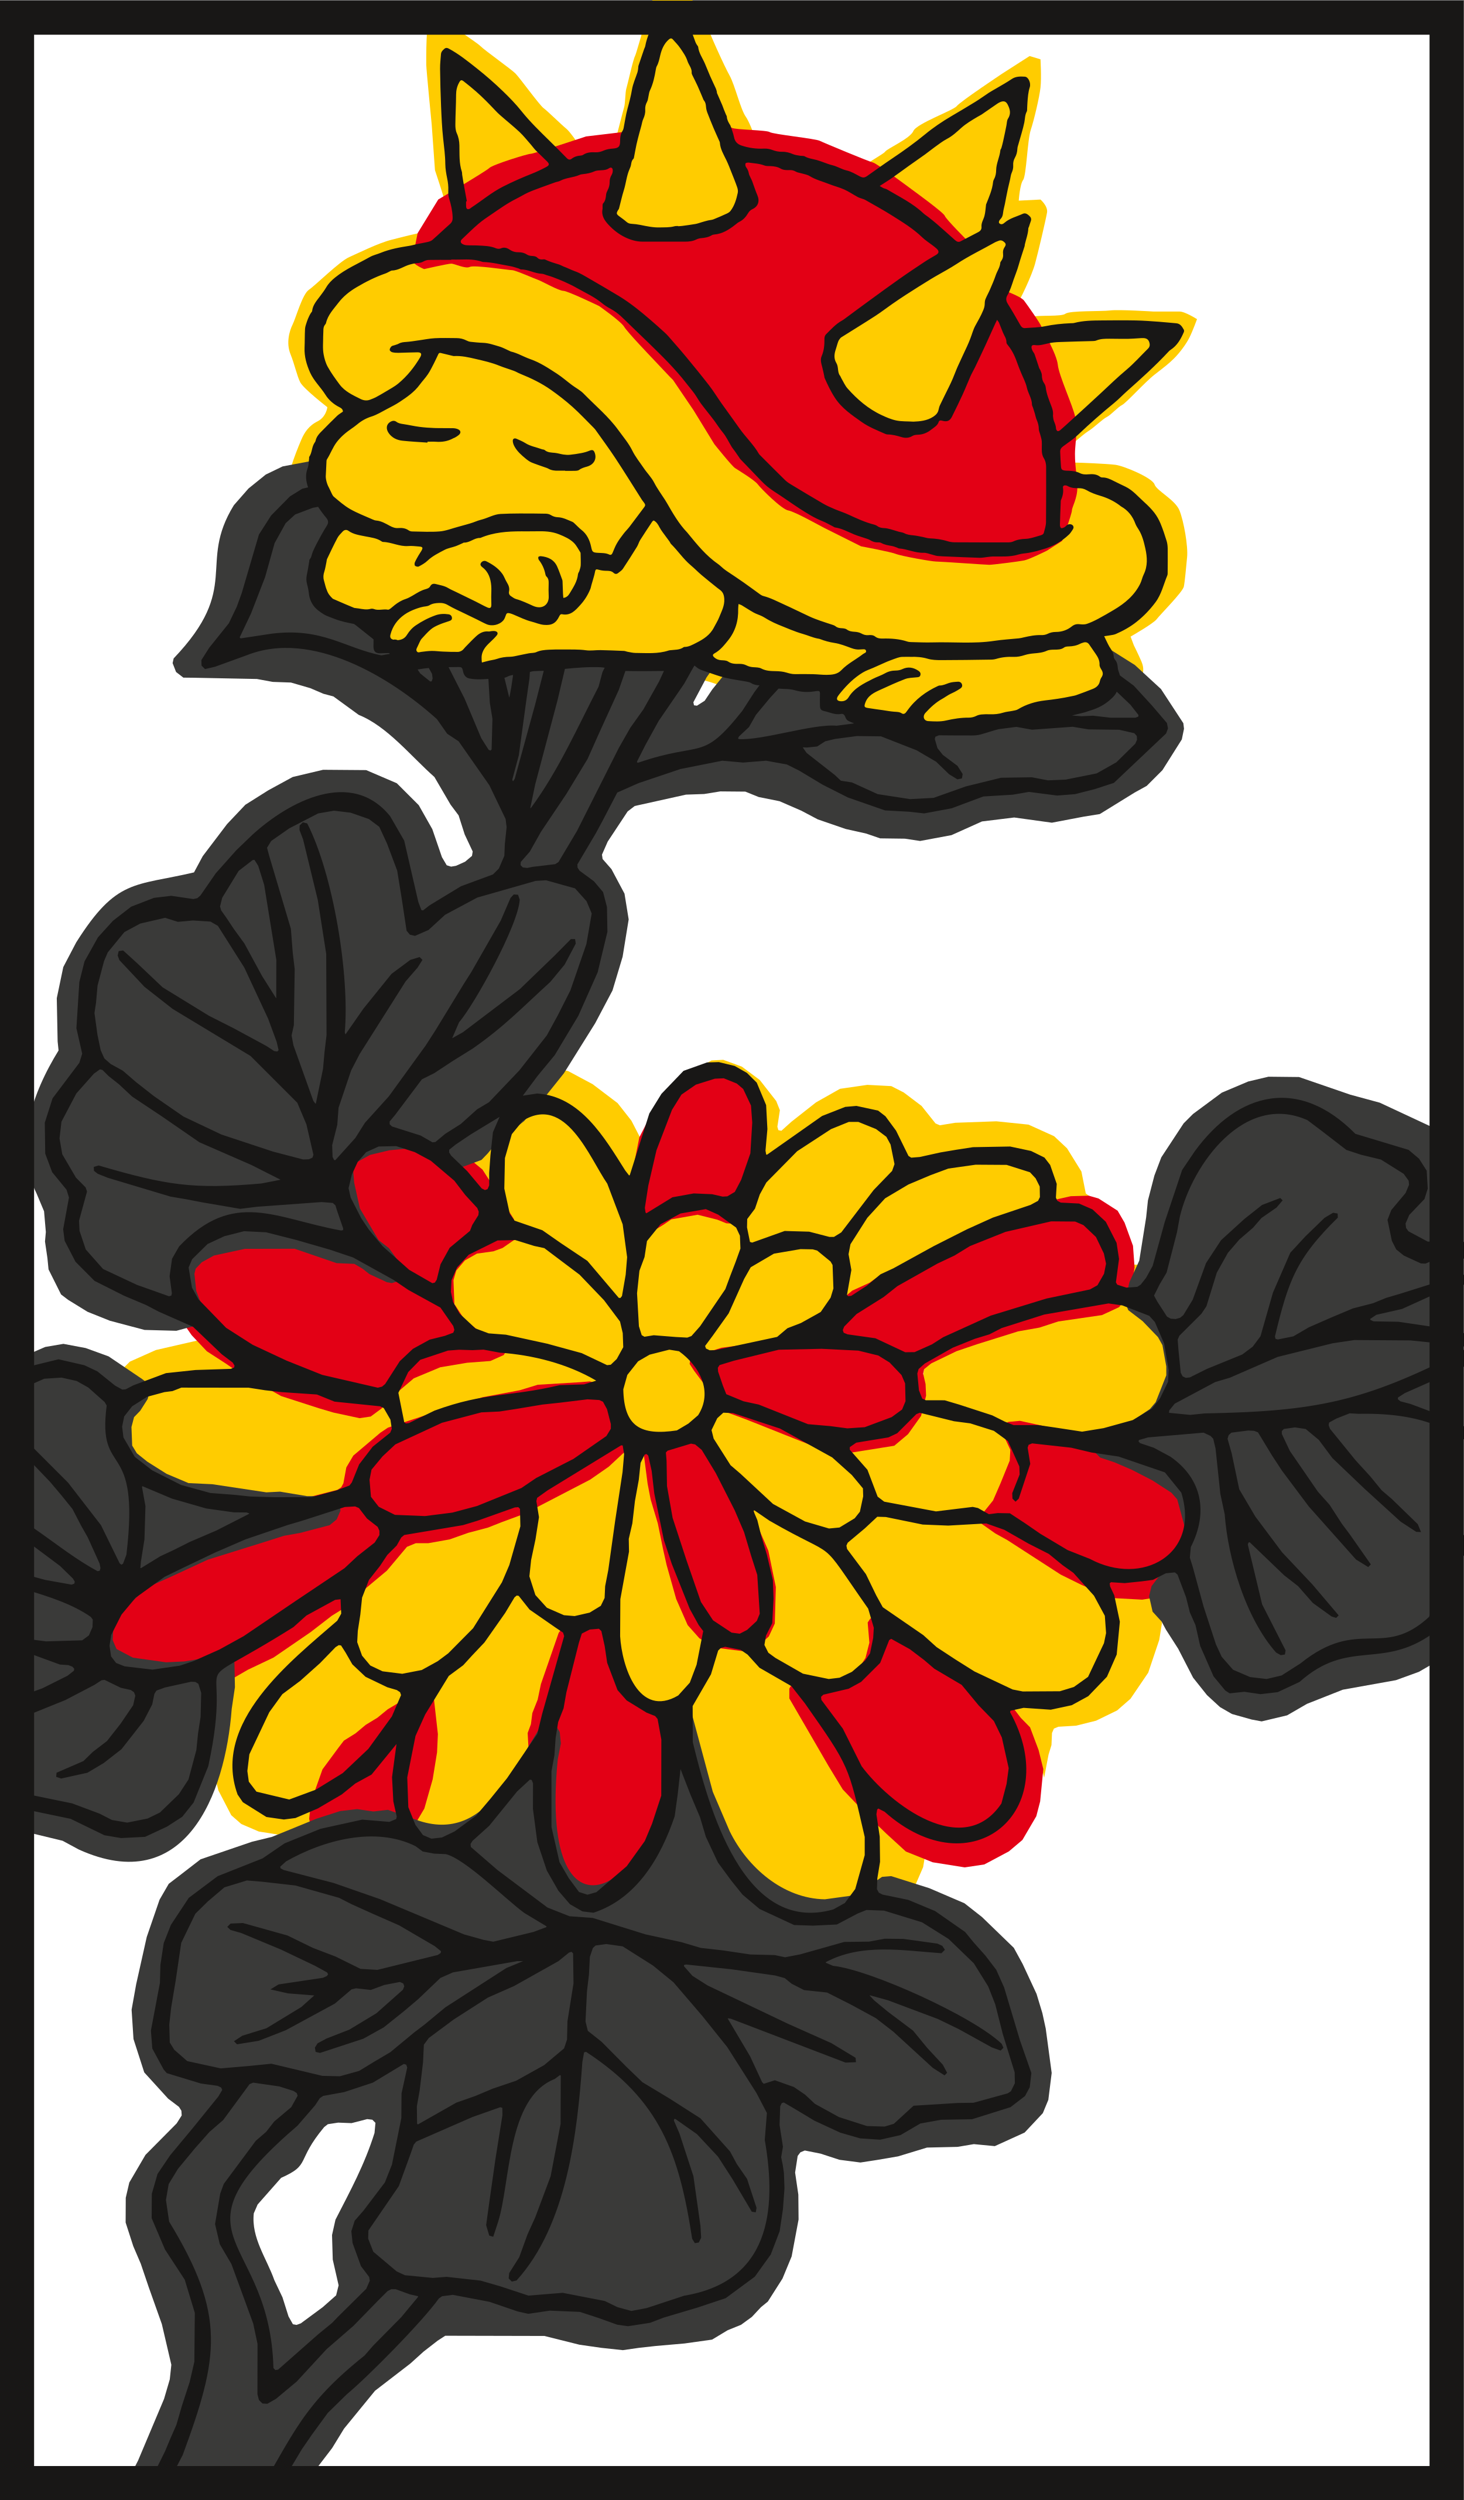 <svg xmlns="http://www.w3.org/2000/svg" width="91.865" height="156.841"><rect width="100%" height="100%" fill="#808080" stroke="none"/><path style="mix-blend-mode:multiply" d="m 206.791,1104.323 h 67.294 v 116.025 h -67.294 z" fill="#fff" transform="matrix(1.333 0 0 -1.333 -274.65 1628.201)"/><g style="mix-blend-mode:multiply"><g style="mix-blend-mode:multiply"><path style="mix-blend-mode:multiply" d="m 0,0 -0.059,-0.059 1.125,-0.306 0.927,-0.259 0.502,-0.099 0.176,0.064 v 0.114 l -0.383,0.21 -1.773,0.33 z" fill="#fc0" transform="matrix(1.333 0 0 -1.333 17.53 76.34)"/></g><g style="mix-blend-mode:multiply"><path style="mix-blend-mode:multiply" d="m 0,0 -0.585,-0.024 0.417,-0.143 0.38,-0.019 H 0.23 l -0.034,0.088 z" fill="#fc0" transform="matrix(1.333 0 0 -1.333 26.09 70.69)"/></g><g style="mix-blend-mode:multiply"><path style="mix-blend-mode:multiply" d="m 0,0 -0.169,-0.025 0.002,-0.142 0.397,-0.02 -0.033,0.088 z" fill="#fc0" transform="matrix(1.333 0 0 -1.333 16.18 76.132)"/></g><g style="mix-blend-mode:multiply"><path style="mix-blend-mode:multiply" d="m 0,0 -0.551,-0.03 -0.953,-0.525 -0.451,-0.767 -0.039,-0.172 0.078,-0.078 1.572,0.752 0.442,0.024 L 0.83,-0.953 1.164,-1.209 1.508,-2.044 1.635,-2.8 1.577,-5.045 1.425,-5.83 1.046,-6.935 0.697,-7.186 l -0.481,0.005 -0.953,0.24 -0.87,0.006 -0.888,-0.291 -0.795,-0.398 -0.193,0.011 -0.131,0.138 -0.07,0.534 0.04,1.159 0.132,0.767 -0.108,0.79 -0.702,1.36 -0.649,0.826 -1.173,0.89 -1.154,0.618 -0.674,0.153 -0.638,-0.133 -1.096,-0.682 -0.795,-1.268 -0.323,-1.471 h -0.426 v -0.553 l -0.764,0.413 -0.844,0.334 -0.895,0.324 h -0.211 l -0.059,-0.059 0.948,-0.482 0.796,-0.677 0.89,-0.88 0.682,-1.085 0.456,-0.722 0.197,-0.412 0.019,-0.212 -0.216,-0.363 -0.338,-0.255 -0.949,-0.232 -0.702,-0.476 -0.359,-0.524 -0.211,-0.689 0.079,-0.791 0.241,-0.643 0.525,-0.653 0.56,-0.639 0.168,-0.353 -0.085,-0.149 -0.712,-0.185 -1.203,-0.271 -1.223,-0.545 -0.968,-0.8 -0.908,-0.861 -0.457,-0.138 -0.825,0.055 -2.853,0.977 -1.745,0.91 -1.743,1.202 -0.634,0.192 -2.117,-0.485 -1.223,-0.546 -0.737,-0.737 -0.413,-0.767 -0.299,-0.883 0.083,-0.934 0.236,-0.943 0.55,-1.217 0.32,-0.271 1.483,-0.874 1.021,-0.452 1.346,-0.446 0.103,-0.114 -0.054,-0.113 -1.006,-0.481 -1.41,-0.949 -1.159,-0.903 -0.708,-1.056 -0.353,-0.786 0.059,-0.06 0.24,0.282 0.379,0.53 0.511,0.373 1.036,0.732 0.732,0.447 1.056,0.417 3.069,1.352 1.911,0.741 2.023,0.629 0.507,0.378 0.181,0.407 0.231,0.653 0.535,0.643 0.787,0.689 1.625,0.732 3.189,0.937 1.497,0.27 0.682,0.203 1.116,0.064 0.796,0.097 0.834,-0.058 0.648,-0.236 0.296,-0.295 0.417,-1.37 0.02,-0.256 -0.176,-0.418 -0.748,-0.731 -0.785,-0.394 -0.698,-0.481 -1.768,-0.884 -2.554,-0.982 -1.856,-0.501 -1.264,-0.211 -0.387,-0.201 -0.609,-0.57 -0.393,-0.491 -0.816,-0.659 -1.06,-1.002 -2.241,-1.591 -1.395,-0.962 -1.001,-0.473 -1.734,-0.932 -0.01,-0.094 0.51,-0.039 0.051,-0.127 -0.512,-2.123 v -1.749 l 0.236,-0.943 0.604,-1.163 0.472,-0.413 0.825,-0.354 1.532,-0.241 1.317,0.173 0.196,0.097 0.103,0.193 0.064,1.115 0.388,1.084 0.84,1.224 1.488,1.163 1.046,0.724 0.762,0.388 0.156,-0.07 0.197,-0.407 0.183,-1.233 -0.103,-0.756 -0.084,-0.801 -0.507,-1.557 -0.564,-1.199 0.108,-0.427 0.569,-0.619 0.384,-0.206 1.273,-0.211 0.805,0.088 1.498,0.565 1.017,0.751 0.191,0.398 0.177,1.297 0.024,0.859 0.256,1.219 0.039,0.844 0.466,1.891 0.747,2.201 0.349,0.535 0.467,0.123 0.751,0.093 0.383,-0.133 0.207,-0.397 0.495,-1.567 0.561,-0.914 0.785,-0.687 1.041,-0.728 0.448,-1.026 0.058,-0.84 -0.427,-2.819 -0.678,-2.106 0.388,0.323 0.973,1.709 0.142,0.143 0.142,0.025 0.242,-0.295 0.653,-1.425 0.614,-0.86 0.334,-0.55 0.903,-0.864 0.722,-0.456 0.349,-0.242 1.374,-0.393 1.016,-0.137 H 5.01 l 0.747,0.143 1.233,0.24 1.09,0.678 0.707,0.766 0.623,1.438 0.118,0.709 -0.087,0.142 -0.718,0.466 -1.041,1.022 -1.43,1.519 -0.79,1.272 -0.983,1.669 -0.446,0.766 -0.051,0.227 0.08,0.191 0.216,0.094 0.806,0.083 0.904,0.275 0.874,0.6 0.368,0.514 0.236,0.649 0.079,0.515 0.102,0.202 0.191,0.103 0.238,-0.009 2.214,-1.346 0.771,-0.702 0.55,-0.334 0.658,-0.521 1.262,-0.8 1.013,-1.346 0.408,-1.072 0.153,-0.682 0.209,1.09 0.138,0.452 0.024,0.565 0.09,0.207 0.206,0.087 0.835,0.05 0.943,0.235 0.991,0.482 0.63,0.55 0.835,1.228 0.519,1.543 0.124,0.77 -0.088,0.805 -0.217,0.679 -0.162,0.103 -0.687,-0.083 -1.238,0.24 -1.42,0.643 -1.297,0.767 -2.309,1.546 -0.073,0.183 0.629,1.675 0.241,0.643 0.133,0.766 -0.069,0.708 0.088,0.152 0.172,0.108 0.447,-0.02 1.268,-0.225 2.485,-0.462 2.412,-0.83 0.751,-0.428 0.486,-0.403 0.256,-0.368 0.137,-0.074 0.089,0.089 -0.054,0.466 -0.422,0.782 -1.023,1.055 -0.063,0.182 0.059,0.173 0.682,0.515 0.742,1.026 0.363,0.816 0.186,1.301 -0.216,1.263 -0.501,0.972 -0.82,0.949 -0.495,0.387 -0.305,0.285 -1.307,0.496 -0.197,0.01 -0.117,-0.118 -0.275,-0.909 -0.492,-0.688 -0.358,-0.23 -3.684,-0.736 -2.249,-0.699 -1.272,-0.496 -1.169,-0.599 -0.242,-0.363 -0.058,-0.633 0.02,-0.477 -0.266,-0.929 -0.334,-0.549 -0.633,-0.546 -0.393,-0.197 -1.444,-0.264 -1.508,0.2 -3.227,1.195 -0.811,0.368 -0.613,0.269 -0.231,0.36 -0.25,0.643 -0.222,0.359 -0.01,0.181 0.108,0.162 0.398,0.211 3.149,0.683 1.69,0.962 0.663,0.517 0.741,0.436 0.708,0.472 2.51,1.321 1.424,0.639 1.625,0.733 3.641,1.37 0.997,0.201 0.451,0.059 -0.024,0.089 -0.487,0.347 -0.207,1.036 -0.677,1.092 -0.608,0.57 -1.205,0.545 -1.512,0.156 -1.936,-0.069 -0.726,-0.118 -0.202,0.085 -0.658,0.825 -0.839,0.634 -0.585,0.299 -1.13,0.059 L 5.496,-1.365 4.367,-2.004 3.212,-2.913 2.736,-3.341 2.594,-3.31 2.549,-3.148 2.667,-2.372 2.495,-1.94 1.719,-0.949 0.875,-0.32 Z m -0.383,-27.069 -0.458,0.428 -0.534,0.953 -0.168,0.526 -0.196,0.564 -0.452,1.616 -0.663,2.578 -0.221,1.523 0.064,0.221 0.148,0.157 1.434,0.354 0.525,0.004 0.373,-0.23 1.165,-1.782 0.496,-0.979 0.264,-0.619 0.517,-1.252 0.446,-2.205 -0.191,-1.262 -0.348,-0.55 -0.663,-0.32 -0.639,-0.021 z" fill="#fc0" transform="matrix(1.333 0 0 -1.333 45.382 66.485)"/></g><g style="mix-blend-mode:multiply"><path style="mix-blend-mode:multiply" d="m 0,0 c 0.102,-0.359 0.205,-1.125 0.511,-1.177 0.308,-0.051 2.866,-0.512 2.866,-0.512 0,0 1.535,0.052 1.739,0.205 0,0 0.973,0.256 1.178,0.359 0.204,0.102 1.33,0.562 1.483,0.971 C 7.93,0.256 8.34,0.768 8.288,1.023 8.238,1.279 8.033,1.995 7.93,2.353 7.828,2.712 7.317,4.246 7.06,4.605 6.805,4.962 6.549,6.089 6.294,6.549 6.037,7.009 5.321,8.595 5.167,9.056 5.014,9.517 4.502,10.079 4.349,10.437 4.196,10.795 3.735,11.307 3.428,11.204 3.133,11.106 2.917,10.335 2.763,10.284 2.609,10.233 1.944,7.674 1.842,7.469 1.739,7.265 1.484,6.089 1.433,5.935 1.382,5.781 1.382,5.219 1.33,5.065 1.279,4.912 0.819,3.018 0.716,2.865 0.614,2.712 0.461,1.893 0.358,1.637 0.256,1.382 -0.102,0.358 0,0" fill="#fc0" fill-rule="evenodd" transform="matrix(1.333 0 0 -1.333 37.392 13.47)"/></g><g style="mix-blend-mode:multiply"><path style="mix-blend-mode:multiply" d="M 0,0 C 0.154,-0.051 1.995,-0.307 2.251,-0.358 2.507,-0.409 3.018,-0.204 3.377,-0.051 3.735,0.102 4.553,1.075 4.81,1.28 5.065,1.484 5.321,2.558 5.424,2.712 5.522,2.859 6.09,3.806 6.407,4.242 6.476,4.019 6.549,3.809 6.549,3.735 c 0,-0.153 0.716,-1.739 0.818,-1.893 0.102,-0.153 0.359,-1.33 0.359,-1.74 0,-0.409 0.255,-0.767 0.357,-0.92 0.103,-0.154 0.512,0.05 0.512,0.05 0,0 0.461,0.205 0.615,0.257 0.153,0.05 0.869,0.716 1.125,0.87 0.256,0.153 0.665,0.562 0.87,0.664 0.204,0.103 0.512,0.461 0.716,0.563 0.205,0.103 1.074,1.075 1.535,1.433 0.46,0.358 0.665,0.511 0.921,0.767 0.256,0.256 0.563,0.665 0.716,0.972 0.154,0.307 0.359,0.87 0.359,0.87 0,0 -0.564,0.358 -0.819,0.358 h -1.229 c 0,0 -1.636,0.103 -2.045,0.051 -0.41,-0.051 -1.894,0 -2.098,-0.153 C 9.056,5.731 8.033,5.833 7.572,5.731 c 0,0 -0.664,0.05 -0.716,-0.103 C 6.847,5.602 6.814,5.562 6.785,5.524 6.843,5.885 6.891,6.203 6.958,6.293 7.112,6.498 7.674,7.675 7.828,8.238 7.981,8.8 8.34,10.336 8.391,10.643 8.442,10.949 8.083,11.256 8.083,11.256 L 7.06,11.205 c 0,0 0.052,0.767 0.205,0.972 0.154,0.205 0.204,1.893 0.359,2.354 0.153,0.46 0.409,1.535 0.459,1.995 0.052,0.461 0,1.33 0,1.33 L 7.572,18.01 6.294,17.191 c 0,0 -1.996,-1.33 -2.15,-1.534 C 3.991,15.452 2.251,14.838 2.098,14.48 1.944,14.121 0.87,13.661 0.768,13.507 0.665,13.354 -0.737,12.68 -0.921,12.126 -0.973,11.972 -0.614,11.563 -0.563,11.409 -0.511,11.256 0.665,10.898 0.819,10.693 0.973,10.488 2.2,9.312 2.353,9.261 2.507,9.21 2.405,8.647 2.405,8.647 c 0,0 -2.047,-1.228 -2.2,-1.382 C 0.051,7.112 -1.739,5.986 -1.893,5.731 -2.046,5.474 -2.405,5.065 -2.456,4.758 -2.507,4.451 -2.558,3.582 -2.558,3.172 -2.558,2.763 -1.944,1.586 -1.689,1.33 -1.433,1.075 -0.154,0.051 0,0" fill="#fc0" fill-rule="evenodd" transform="matrix(1.333 0 0 -1.333 54.515 27.523)"/></g><g style="mix-blend-mode:multiply"><path style="mix-blend-mode:multiply" d="m 0,0 c -0.409,-0.205 -0.614,-0.511 -0.768,-0.87 -0.153,-0.358 -0.357,-0.869 -0.46,-1.228 -0.102,-0.358 -0.461,-1.177 -0.204,-1.637 0.255,-0.461 0.694,-0.829 0.767,-1.075 0.154,-0.511 -0.46,-1.893 -0.46,-2.353 0,-0.461 0.05,-1.023 0.255,-1.279 0.205,-0.256 0.819,-0.767 0.819,-0.767 l 0.921,-0.615 1.33,-0.204 0.103,-1.023 c 0,0 0.511,-0.512 0.716,-0.41 0.204,0.102 0.87,0 0.87,0 0,0 0.46,-0.511 0.614,-0.563 0.153,-0.051 0.973,0.126 1.125,0.103 0.666,-0.103 1.432,-0.614 1.432,-0.614 l 0.819,-0.154 c 0,0 1.075,0.358 1.228,0.358 0.154,0 2.149,0.052 2.405,0.205 0.256,0.154 1.126,-0.051 1.586,-0.051 0.461,0 1.586,-0.204 1.893,-0.052 0.307,0.154 1.075,0.052 1.33,0.205 0.256,0.154 1.126,0.205 1.126,0.205 0,0 0.307,-0.307 0.665,-0.358 0.358,-0.052 1.075,-0.358 1.33,-0.409 0.256,-0.052 1.229,-0.052 1.586,-0.154 0.359,-0.103 1.023,0 1.33,-0.103 0.307,-0.102 0.666,-0.306 0.666,-0.306 0,0 0,-0.154 0.102,-0.41 0.103,-0.255 0.666,-0.716 0.87,-0.818 0.205,-0.102 1.33,-0.205 1.33,-0.205 0.205,-0.102 1.228,-0.306 1.331,-0.409 0.102,-0.102 0.972,-0.205 1.125,-0.205 0.154,0 1.33,0.154 1.586,0.103 0.256,-0.052 1.586,-0.052 2.149,0.102 0.563,0.153 2.251,0.051 2.559,0.204 0.306,0.154 1.739,0.614 2.045,0.769 0.308,0.153 1.587,0.306 1.996,0.766 0.41,0.461 0.716,0.717 0.716,1.075 0,0.358 0.103,0.512 -0.05,0.87 -0.154,0.358 -0.359,0.767 -0.359,0.767 l -0.153,0.409 c 0,0 1.074,0.614 1.228,0.819 0.153,0.205 1.227,1.279 1.279,1.535 0.051,0.256 0.102,0.87 0.153,1.381 0.052,0.512 -0.153,1.689 -0.358,2.2 -0.205,0.512 -1.074,0.921 -1.176,1.229 -0.103,0.307 -1.433,0.869 -1.843,0.921 -0.409,0.051 -1.688,0.102 -1.842,0.102 -0.152,0 -0.511,-0.051 -0.716,-0.051 -0.205,0 -0.87,-0.205 -0.87,-0.205 l -0.102,-1.023 -0.103,-1.126 -0.102,-0.665 c 0,0 -1.585,-0.307 -1.739,-0.307 -0.154,0 -2.66,0.051 -2.865,0.051 -0.205,0 -1.688,0.512 -1.688,0.512 l -1.229,0.46 c 0,0 -2.404,0.972 -2.711,1.126 -0.307,0.154 -1.126,0.869 -1.279,0.869 -0.154,0 -0.819,0.717 -0.819,0.717 0,0 -1.586,1.791 -1.74,1.995 -0.153,0.205 -0.409,1.177 -0.562,1.28 -0.154,0.102 -1.33,1.739 -1.484,1.893 -0.154,0.153 -1.432,1.074 -1.587,1.381 -0.153,0.307 -0.818,0.921 -0.971,0.921 -0.154,0 -2.047,1.484 -2.354,1.637 -0.307,0.153 -1.689,0.562 -1.842,0.562 -0.154,0 -1.125,-0.102 -1.177,0.052 C 9.722,8.289 8.084,8.647 7.624,8.749 7.463,8.785 7.208,8.795 6.938,8.801 l 0.481,0.152 c 0,0 0.614,0.205 0.869,0.512 0.256,0.307 0.973,0.563 1.382,0.871 0.409,0.306 1.432,0.664 1.689,0.818 0.255,0.153 0.92,0.256 1.125,0.358 0.205,0.103 0.768,0.205 0.614,0.358 -0.153,0.154 -1.074,1.637 -1.381,1.893 -0.307,0.256 -0.87,0.819 -1.075,0.973 -0.204,0.152 -1.125,1.432 -1.33,1.636 -0.205,0.205 -1.433,1.075 -1.638,1.28 C 7.47,17.856 6.089,18.726 5.986,18.93 5.884,19.135 5.628,19.289 5.321,19.135 5.092,19.021 5.116,16.986 5.116,16.782 c 0,-0.205 0.256,-2.814 0.256,-2.814 l 0.154,-2.149 c 0,0 0.358,-1.074 0.409,-1.279 C 5.986,10.336 5.986,9.312 5.986,9.312 L 6.198,8.819 C 5.976,8.831 5.797,8.853 5.73,8.903 5.485,9.087 4.093,8.698 3.479,8.544 2.865,8.391 1.944,7.93 1.484,7.726 1.023,7.521 -0.102,6.396 -0.409,6.191 -0.716,5.986 -1.023,4.86 -1.177,4.553 -1.33,4.246 -1.484,3.684 -1.279,3.172 -1.075,2.661 -0.973,2.149 -0.819,1.842 -0.665,1.534 0.461,0.665 0.461,0.665 0.461,0.665 0.409,0.205 0,0" fill="#fc0" fill-rule="evenodd" transform="matrix(1.333 0 0 -1.333 19.928 26.431)"/></g><g style="mix-blend-mode:multiply"><path style="mix-blend-mode:multiply" d="m 0,0 -0.805,-0.108 -0.658,0.055 -0.409,-0.158 -0.249,-0.343 -0.835,-2.408 -0.153,-0.732 -0.251,-0.633 -0.068,-0.526 -0.153,-0.413 0.035,-0.642 -0.176,-1.008 -0.114,-1.355 -0.264,-1.209 -0.04,-0.859 0.122,-0.771 -0.014,-0.619 0.56,-1.483 0.771,-0.997 0.53,-0.354 0.855,-0.335 0.904,-0.043 1.081,0.397 1.207,1.15 0.776,1.286 0.821,2.127 0.299,1.175 0.054,0.83 0.138,0.746 v 1.16 l -0.235,0.943 -0.32,0.565 -0.957,0.515 -0.737,0.443 -0.566,0.908 -0.328,0.85 -0.212,1.262 -0.137,0.452 -0.197,0.102 z" fill="#e30015" transform="matrix(1.333 0 0 -1.333 37.884 101.696)"/></g><g style="mix-blend-mode:multiply"><path style="mix-blend-mode:multiply" d="M 0,0 -0.182,-0.118 -0.3,-0.295 -0.22,-1.243 -0.403,-1.96 -0.747,-2.501 -1.278,-2.854 -2.559,-3.29 -3.207,-3.091 h -0.471 l -0.188,-0.121 -0.122,-0.187 v -0.467 l 1.847,-3.183 0.668,-1.1 1.149,-1.208 0.899,-0.87 0.924,-0.845 1.261,-0.506 1.509,-0.24 0.922,0.138 1.155,0.614 0.639,0.54 0.653,1.115 0.181,0.696 0.149,1.524 -0.222,0.893 -0.402,1.071 -0.438,0.448 -0.51,0.667 -1.145,0.624 -0.624,0.555 -0.913,0.56 -0.392,0.491 -0.355,0.237 -1.228,0.834 -1.115,0.663 -0.408,0.176 z" fill="#e30015" transform="matrix(1.333 0 0 -1.333 54.846 101.393)"/></g><g style="mix-blend-mode:multiply"><path style="mix-blend-mode:multiply" d="m 0,0 -0.747,-0.437 -0.922,-0.549 -0.487,-0.398 -0.55,-0.335 -0.482,-0.402 -0.545,-0.34 -0.256,-0.334 -0.751,-1.017 -0.54,-1.521 -0.088,-0.806 0.102,-0.497 0.432,-0.746 0.408,-0.476 1.4,-0.564 0.614,0.215 1.076,0.697 0.731,0.742 0.659,1.11 0.392,1.376 0.206,1.267 0.04,0.859 -0.21,1.863 -0.119,0.185 -0.171,0.103 z" fill="#e30015" transform="matrix(1.333 0 0 -1.333 26.555 105.914)"/></g><g style="mix-blend-mode:multiply"><path style="mix-blend-mode:multiply" d="m 0,0 -0.442,-0.036 -2.014,-0.122 -0.854,-0.26 -1.74,-0.325 -1.581,-0.48 -2.878,-0.953 -0.354,-0.236 -1.277,-1.08 -0.329,-0.556 -0.138,-0.746 -0.103,-0.191 -0.176,-0.118 -1.175,-0.3 -1.326,-0.443 -1.271,-0.495 -2.688,-1.145 -0.78,-0.398 -0.648,-0.235 -1.012,-0.463 -0.63,-0.549 -0.741,-0.437 -0.751,-0.723 -0.556,-0.919 -0.26,-1.487 0.05,-0.958 0.117,-0.476 0.437,-0.448 0.692,-0.486 1.398,-0.353 h 0.007 l 0.948,0.23 2.005,0.649 0.854,0.324 1.119,0.648 1.2,0.57 1.749,1.199 0.997,0.77 0.908,0.565 0.722,0.753 0.963,0.804 0.943,1.121 0.417,0.171 h 0.589 l 1.003,0.178 0.869,0.308 0.934,0.247 0.633,0.251 1.076,0.397 3.104,1.611 0.869,0.604 0.918,0.854 0.182,0.421 v 0.01 l -0.03,0.237 -0.304,0.6 -0.138,1.04 -0.186,0.403 -0.182,0.115 z" fill="#e30015" transform="matrix(1.333 0 0 -1.333 37.02 86.659)"/></g><g style="mix-blend-mode:multiply"><path style="mix-blend-mode:multiply" d="m 0,0 -1.071,-0.354 -0.433,0.054 -0.52,-0.038 -0.152,-0.152 -0.069,-0.536 0.172,-1.327 0.142,-0.742 0.339,-1.133 0.25,-1.224 0.162,-0.723 0.453,-1.61 0.54,-1.228 0.554,-0.623 0.753,-0.439 1.463,-0.186 0.59,0.295 0.461,0.422 0.28,0.604 0.049,1.719 -0.353,1.709 -0.536,1.233 -0.171,0.712 -0.246,0.346 -0.432,0.745 -0.496,0.978 -0.969,1.39 -0.21,0.094 z" fill="#e30015" transform="matrix(1.333 0 0 -1.333 43.4 89.933)"/></g><g style="mix-blend-mode:multiply"><path style="mix-blend-mode:multiply" d="m 0,0 -0.545,-0.049 -0.202,-0.109 -0.103,-0.166 0.009,-0.207 0.389,-0.834 -0.03,-0.507 -0.428,-1.055 -0.357,-0.821 -0.399,-0.496 -0.23,-0.364 0.033,-0.196 0.704,-0.496 0.57,-0.315 2.505,-1.62 0.986,-0.487 1.444,-0.617 1.394,-0.075 h 0.022 l 0.756,0.122 1.094,0.673 0.462,0.423 0.624,0.85 0.271,0.615 0.008,0.853 -0.013,0.86 -0.157,0.431 -0.369,0.518 -0.486,0.692 -1.316,0.746 -2.682,0.854 -1.282,0.192 z" fill="#e30015" transform="matrix(1.333 0 0 -1.333 64.002 89.134)"/></g><g style="mix-blend-mode:multiply"><path style="mix-blend-mode:multiply" d="M 0,0 -0.849,-0.024 -1.812,-0.24 -2.848,-0.678 -5.2,-1.567 l -1.014,-0.461 -2.414,-1.12 -0.557,-0.329 -0.629,-0.255 -0.514,-0.368 -0.811,-0.369 -0.644,-0.536 -0.943,-0.53 -0.446,-0.437 -0.762,-0.418 -0.559,-0.324 -0.979,-0.202 -1.822,-0.24 -1.35,-0.431 -0.123,-0.154 -0.025,-0.176 0.216,-0.33 0.511,-0.682 0.113,-0.771 0.099,-0.196 1.724,-0.634 3.373,-1.341 1.563,-0.221 2.034,0.324 0.648,0.545 0.613,0.859 0.236,0.954 -0.024,0.545 -0.113,0.486 0.044,0.216 0.334,0.27 1.193,0.576 0.968,0.328 1.93,0.604 1.003,0.177 0.889,0.29 2.057,0.299 0.806,0.374 0.261,0.329 0.352,0.825 0.115,0.712 -0.075,1.022 -0.397,1.09 -0.326,0.56 -0.898,0.575 z" fill="#e30015" transform="matrix(1.333 0 0 -1.333 68.324 75.009)"/></g><g style="mix-blend-mode:multiply"><path style="mix-blend-mode:multiply" d="m 0,0 -0.364,-0.094 -1.168,-0.613 -0.609,-0.57 -0.383,-0.501 -0.33,-0.83 0.094,-0.987 0.265,-1.224 L -2.56,-5 l -0.186,-0.073 -0.643,0.259 -2.914,0.604 -0.48,-0.093 -0.673,0.025 -0.997,-0.413 -1.44,-0.623 -0.118,-0.178 -0.505,-0.672 -0.069,-0.52 0.212,-1.283 0.206,-0.382 0.52,-0.954 0.605,-0.868 0.716,-0.758 0.895,-0.579 0.869,-0.604 0.599,-0.285 1.13,-0.638 1.782,-0.575 0.683,-0.202 1.229,-0.264 0.525,0.077 0.505,0.374 0.409,0.477 0.318,0.27 0.797,0.678 1.247,0.52 1.262,0.212 1.095,0.083 0.629,0.28 0.089,0.147 -0.064,0.153 -0.786,0.417 -0.442,0.442 -0.653,0.526 -0.466,0.712 -0.045,1.125 0.133,0.456 0.407,0.476 0.566,0.32 0.775,0.107 0.432,0.158 0.526,0.364 0.118,0.476 -0.103,0.501 -0.796,1.272 -0.692,1.076 -0.806,0.668 -1.297,1.06 -1.532,0.531 z" fill="#e30015" transform="matrix(1.333 0 0 -1.333 24.08 70.202)"/></g><g style="mix-blend-mode:multiply"><path style="mix-blend-mode:multiply" d="m 0,0 -0.899,-0.295 -0.766,-0.412 -1.026,-1.037 -0.801,-1.556 -0.491,-2.456 -0.069,-1.11 -0.01,-0.418 0.162,-0.747 0.124,-0.147 0.157,-0.009 1.282,0.785 0.348,0.241 1.238,0.217 0.928,-0.232 0.428,-0.172 0.554,-0.029 0.241,0.064 0.167,0.132 0.698,2.254 -0.01,0.884 0.079,0.492 -0.143,1.041 -0.024,0.859 -0.443,1.033 -0.505,0.378 -0.674,0.22 z" fill="#e30015" transform="matrix(1.333 0 0 -1.333 44.774 66.947)"/></g><g style="mix-blend-mode:multiply"><path style="mix-blend-mode:multiply" d="m 0,0 c 0,0 1.125,0.256 1.279,0.256 0.153,0 0.665,-0.256 0.869,-0.154 0.205,0.103 1.843,-0.153 1.996,-0.153 0.154,0 1.075,-0.41 1.228,-0.46 0.153,-0.052 0.972,-0.512 1.177,-0.512 0.204,0 1.688,-0.716 1.688,-0.716 0,0 1.024,-0.717 1.177,-0.973 0.153,-0.256 1.279,-1.432 1.279,-1.432 l 0.87,-0.921 0.154,-0.154 0.971,-1.432 0.973,-1.587 c 0,0 0.818,-1.023 0.972,-1.125 0.153,-0.102 0.921,-0.563 1.074,-0.768 0.154,-0.205 1.126,-1.176 1.433,-1.228 0.307,-0.051 1.483,-0.716 1.688,-0.818 0.205,-0.102 1.74,-0.87 1.74,-0.87 0,0 1.381,-0.256 1.637,-0.357 0.256,-0.103 1.689,-0.359 1.894,-0.359 0.204,0 2.353,-0.154 2.507,-0.154 0.152,0 1.38,0.154 1.636,0.205 0.256,0.051 1.075,0.46 1.075,0.46 l 0.717,0.461 c 0,0 0.459,1.279 0.459,1.432 0,0.154 0.256,0.564 0.256,1.075 0,0.512 -0.153,1.176 -0.101,1.842 0.05,0.665 0.101,0.973 0,1.484 -0.103,0.512 -0.769,1.944 -0.819,2.456 -0.052,0.511 -0.717,1.637 -0.768,1.79 -0.051,0.154 -0.665,1.023 -0.819,1.228 -0.153,0.205 -1.023,0.511 -1.023,0.511 0,0 -0.409,-0.92 -0.665,-1.33 -0.256,-0.409 -0.768,-1.79 -0.972,-2.148 -0.205,-0.359 -1.074,-2.047 -1.074,-2.047 0,0 -0.052,-0.205 -0.461,-0.46 -0.409,-0.256 -1.586,-0.614 -1.842,-0.461 -0.256,0.154 -1.279,0.409 -1.484,0.614 -0.204,0.205 -1.125,0.972 -1.228,1.126 -0.102,0.153 -0.46,0.869 -0.358,1.177 0.102,0.306 0.256,1.432 0.256,1.432 0,0 1.432,0.922 1.535,1.075 0.102,0.153 1.535,1.074 1.739,1.227 l 1.279,0.87 1.28,0.871 0.358,0.357 c 0,0 -1.024,1.023 -1.074,1.177 -0.052,0.154 -1.535,1.228 -1.535,1.228 0,0 -1.638,1.227 -1.842,1.279 -0.205,0.051 -2.303,0.921 -2.508,1.023 -0.204,0.103 -2.2,0.307 -2.353,0.409 -0.154,0.103 -1.637,0.103 -1.791,0.205 -0.153,0.103 -0.511,-0.153 -0.511,-0.153 0,0 0.409,-1.074 0.563,-1.331 0.153,-0.255 0.357,-1.176 0.307,-1.483 -0.052,-0.307 0.05,-1.177 -0.205,-1.279 -0.256,-0.102 -2.661,-0.768 -2.814,-0.716 -0.154,0.05 -1.791,0.153 -1.995,0.153 -0.205,0 -1.177,0.306 -1.177,0.461 0,0.153 0.256,0.614 0.256,0.972 0,0.357 0.153,1.637 0.255,1.79 0.103,0.154 0.614,1.433 0.614,1.433 L 7.623,6.242 c 0,0 -2.456,-0.818 -2.609,-0.818 C 4.86,5.424 3.223,4.912 3.07,4.758 2.916,4.605 0.665,3.275 0.665,3.275 L -0.307,1.689 -0.563,0.409 C -0.511,0.205 0,0 0,0" fill="#e30015" fill-rule="evenodd" transform="matrix(1.333 0 0 -1.333 26.614 16.88)"/></g></g><path style="mix-blend-mode:multiply" d="m 0,0 -1.322,-0.575 v -21.977 l 0.482,-0.284 1.661,-0.402 0.766,-0.413 c 4.99,-2.259 6.891,2.562 7.195,6.617 l 0.152,1.026 -0.024,1.159 -0.147,0.143 -1.453,0.03 -0.762,-0.124 -0.86,-0.039 -1.557,0.218 -0.772,0.407 -0.181,0.423 0.03,0.554 0.54,0.943 1.07,0.991 1.022,0.453 1.813,0.84 2.696,0.841 0.894,0.284 0.752,0.133 1.399,0.367 0.329,0.271 0.177,0.403 -0.02,0.196 -0.245,0.325 -0.428,0.171 h -0.883 l -1.267,0.211 -0.644,-0.033 -2.54,0.382 -1.124,0.053 -1.036,0.438 -0.904,0.57 -0.491,0.394 -0.221,0.363 -0.034,0.874 0.122,0.466 0.29,0.299 0.348,0.546 0.133,0.458 -0.049,0.22 -0.335,0.265 -1.586,1.071 -1.08,0.392 -1.047,0.197 z" fill="#3a3a39" transform="matrix(1.333 0 0 -1.333 2.833 84.5)"/><path style="mix-blend-mode:multiply" d="M 0,0 -1.243,-0.525 -2.598,-1.528 -3.04,-1.97 -3.624,-2.859 -4.092,-3.571 -4.416,-4.426 -4.72,-5.595 l -0.084,-0.8 -0.324,-2.034 -0.462,-1.012 -0.216,-0.923 0.161,-0.397 0.674,-0.516 0.723,-0.751 0.211,-0.379 0.181,-1.002 v -0.418 l -0.501,-1.267 -0.27,-0.32 -1.056,-0.711 -1.581,-0.496 -0.143,-0.148 -0.034,-0.211 0.172,-0.417 0.3,-0.3 0.662,-0.22 0.826,-0.355 0.972,-0.501 0.894,-0.579 0.275,-0.314 0.437,-1.611 -0.103,-0.468 -0.408,-0.776 -0.623,-0.554 -0.512,-0.674 -0.117,-0.471 0.166,-0.732 0.422,-0.461 0.207,-0.384 0.576,-0.899 0.701,-1.36 0.654,-0.821 0.614,-0.565 0.56,-0.323 0.927,-0.261 0.472,-0.088 1.199,0.285 0.933,0.54 1.689,0.667 2.5,0.448 1.082,0.393 0.746,0.432 0.572,0.601 v 24.076 l -0.749,0.55 -2.411,1.125 -1.391,0.378 -2.412,0.83 -1.438,0.015 z" fill="#3a3a39" transform="matrix(1.333 0 0 -1.333 78.324 67.846)"/><path style="mix-blend-mode:multiply" d="m 0,0 -0.162,-0.152 -0.197,-0.699 -0.034,-1.142 c -0.173,-6.534 -6.225,-10.424 -5.265,-0.63 l 0.147,0.751 -0.054,0.536 -0.226,0.388 -0.191,0.083 -0.207,-0.024 -0.334,-0.28 -0.667,-1.1 -0.812,-1.253 -0.348,-0.535 c -1.024,-1.349 -2.277,-2.03 -3.993,-1.4 l -1.312,0.462 -0.682,-0.078 -0.762,0.112 -0.801,-0.092 -1.115,-0.359 -2.092,-0.855 -0.947,-0.231 -2.417,-0.825 -0.998,-0.771 -0.501,-0.383 -0.432,-0.747 -0.603,-1.754 -0.497,-2.221 -0.216,-1.202 0.089,-1.379 0.506,-1.572 1.124,-1.234 0.511,-0.388 0.114,-0.181 0.014,-0.222 -0.236,-0.374 -1.469,-1.482 -0.761,-1.301 -0.167,-0.718 -0.006,-1.164 0.36,-1.114 0.353,-0.825 0.374,-1.103 0.618,-1.738 0.447,-1.915 -0.073,-0.686 -0.27,-0.92 -1.224,-2.903 -0.5,-0.971 -0.055,-0.078 h 8.604 l 0.321,0.637 0.766,1.001 0.56,0.914 1.459,1.784 1.665,1.282 0.619,0.559 0.663,0.515 0.358,0.232 4.668,-0.01 1.65,-0.412 1.031,-0.147 1.011,-0.109 0.757,0.109 0.796,0.088 1.355,0.118 1.292,0.181 0.737,0.443 0.628,0.254 0.512,0.374 0.427,0.457 0.324,0.264 0.688,1.081 0.431,1.042 0.326,1.738 -0.011,1.169 -0.152,1.041 0.121,0.782 0.129,0.171 0.206,0.084 0.742,-0.147 0.889,-0.29 0.988,-0.128 0.771,0.118 1.006,0.172 1.356,0.413 1.44,0.033 0.766,0.129 0.987,-0.094 1.404,0.639 0.856,0.913 0.259,0.625 0.158,1.266 -0.28,2.089 -0.158,0.725 -0.274,0.906 -0.654,1.407 -0.417,0.763 -1.498,1.449 -0.826,0.648 -1.65,0.708 L 10.04,-8.114 9.608,-8.149 8.728,-8.757 8.125,-9.039 6.92,-9.205 C 4.951,-9.178 3.266,-7.698 2.436,-6.001 L 1.641,-4.146 0.579,-0.191 0.438,-0.024 0.221,0.05 Z m -14.627,-19.549 0.241,-0.029 0.147,-0.147 -0.044,-0.477 c -0.478,-1.512 -1.122,-2.684 -1.838,-4.081 l -0.162,-0.723 0.034,-1.155 0.276,-1.211 -0.118,-0.472 -0.628,-0.555 -1.032,-0.762 -0.201,-0.074 -0.172,0.031 -0.207,0.367 -0.284,0.899 -0.383,0.806 c -0.362,1.031 -1.096,1.994 -0.968,3.148 l 0.181,0.417 1.106,1.254 c 1.42,0.627 0.673,0.766 2.028,2.391 l 0.172,0.133 0.486,0.074 0.629,-0.024 z" fill="#3a3a39" transform="matrix(1.333 0 0 -1.333 42.54 106.878)"/><g style="mix-blend-mode:multiply"><path style="mix-blend-mode:multiply" d="M 0,0 0.569,0.314 1.306,1.051 2.22,2.5 2.323,3.001 2.292,3.262 1.238,4.872 0.009,6.002 -1.075,6.685 c 0.129,-0.292 0.023,-0.885 0.023,-1.192 0,-0.307 -0.205,-0.87 -0.41,-1.024 -0.204,-0.152 -1.125,-0.46 -1.278,-0.46 -0.154,0 -1.586,-0.256 -1.791,-0.358 -0.204,-0.102 -1.688,-0.255 -1.996,-0.255 -0.306,0 -1.586,-0.359 -1.586,-0.359 0,0 -1.432,0.052 -1.586,0.052 -0.153,0 -0.716,0.153 -0.869,0.153 -0.154,0 -1.075,0.204 -1.28,0.204 -0.204,0 -1.329,0.307 -1.329,0.307 l -0.564,0.205 c 0,0 -0.665,0.204 -0.767,0.409 -0.102,0.205 0,0.666 0.153,0.973 l -1.432,-0.103 c 0,0 -1.33,0.154 -1.484,0.154 -0.153,0 -1.279,0.307 -1.432,0.358 -0.051,0.017 -0.204,0.051 -0.382,0.088 l -0.798,-0.985 -0.359,-0.534 -0.363,-0.232 -0.138,0.02 -0.03,0.143 0.62,1.168 0.391,0.555 c -0.103,0.02 -0.169,0.033 -0.169,0.033 l -0.819,0.512 c 0,0 -1.688,-0.307 -1.842,-0.307 -0.153,0 -1.484,-0.154 -1.637,-0.103 -0.154,0.051 -1.023,0.153 -1.023,0.153 0,0 -1.484,0 -1.638,0.052 -0.153,0.051 -1.944,-0.154 -2.2,-0.205 -0.255,-0.051 -1.944,-0.358 -1.944,-0.358 l -0.358,0.511 h -0.972 c 0,0 -1.023,-0.05 -1.177,-0.102 -0.153,-0.051 -0.819,0.359 -0.767,0.512 0.05,0.154 -0.461,0.204 -0.461,0.204 l -0.716,0.154 c 0,0 -0.307,0.819 -0.205,0.972 0.102,0.154 -0.512,0.307 -0.512,0.307 l -1.534,0.461 c 0,0 -0.205,0.358 -0.41,0.46 -0.205,0.103 -0.358,0.41 -0.41,0.716 -0.05,0.308 -0.05,0.614 0,0.921 0.052,0.307 0.205,1.075 0.359,1.126 0.153,0.051 0.563,0.92 0.768,1.023 0.204,0.102 -0.154,0.409 -0.41,0.512 -0.256,0.102 -0.512,0.921 -0.512,1.126 0,0.204 -0.102,0.818 -0.005,1.026 l -1.749,-0.329 -0.795,-0.383 -0.815,-0.658 -0.689,-0.786 c -1.728,-2.806 0.386,-3.835 -2.834,-7.21 l -0.049,-0.221 0.163,-0.418 0.343,-0.265 0.462,-0.005 3.001,-0.059 0.746,-0.137 0.856,-0.03 0.913,-0.265 0.619,-0.265 0.466,-0.123 1.194,-0.87 c 1.34,-0.535 2.456,-1.947 3.561,-2.922 l 0.761,-1.302 0.378,-0.505 0.286,-0.895 0.378,-0.805 -0.034,-0.207 -0.325,-0.274 -0.427,-0.192 -0.231,-0.039 -0.206,0.064 -0.226,0.383 -0.452,1.316 -0.639,1.13 -1.032,1.031 -1.443,0.619 -2.028,0.015 -1.43,-0.339 -1.145,-0.624 -1.085,-0.683 -0.86,-0.909 -1.144,-1.507 -0.413,-0.767 c -2.813,-0.66 -3.636,-0.273 -5.545,-3.295 l -0.608,-1.16 -0.306,-1.464 0.04,-2.037 0.044,-0.423 c -1.223,-1.984 -2.143,-4.5 -1.032,-6.739 l 0.349,-0.83 0.084,-0.977 -0.04,-0.447 0.114,-0.777 0.053,-0.535 0.59,-1.179 0.334,-0.254 0.913,-0.562 1.052,-0.421 1.631,-0.432 1.498,-0.04 1.384,0.373 -0.039,0.428 -0.412,1.081 -0.084,0.8 0.059,0.241 0.29,0.304 0.569,0.314 1.454,0.315 2.343,0.005 1.979,-0.678 0.831,-0.034 0.383,-0.222 0.33,-0.26 0.824,-0.382 0.231,-0.04 0.211,0.063 0.148,0.168 0.063,0.477 -0.181,0.417 -0.374,0.515 -0.496,0.388 -0.874,1.484 -0.27,1.212 -0.059,0.703 0.226,0.285 0.579,0.32 0.904,0.216 0.845,0.083 0.457,-0.132 1.513,-0.83 0.663,0.107 0.865,0.32 0.289,0.3 0.403,0.481 1.311,1.045 0.697,0.777 1.18,1.474 1.473,2.357 0.815,1.542 0.476,1.587 0.285,1.754 -0.196,1.213 -0.614,1.154 -0.417,0.476 -0.03,0.207 0.27,0.614 0.938,1.419 0.334,0.256 2.412,0.535 0.855,0.029 0.761,0.123 1.178,-0.01 0.63,-0.255 0.982,-0.197 1.027,-0.447 0.771,-0.407 1.315,-0.453 0.964,-0.215 0.658,-0.226 1.164,-0.015 0.718,-0.108 1.477,0.275 1.434,0.644 1.518,0.186 1.773,-0.245 1.494,0.284 0.762,0.123 z" fill="#3a3a39" fill-rule="evenodd" transform="matrix(1.333 0 0 -1.333 71.199 49.718)"/><path style="mix-blend-mode:multiply" d="m 0,0 c 0.001,0.025 0.007,0.054 0.021,0.075 0.168,0.263 0.269,0.56 0.462,0.814 0.2,0.26 0.443,0.459 0.708,0.641 0.092,0.063 0.181,0.129 0.267,0.2 C 1.655,1.894 1.87,2.012 2.121,2.092 2.372,2.171 2.604,2.316 2.84,2.44 3.043,2.546 3.248,2.649 3.438,2.774 3.787,3.005 4.134,3.241 4.387,3.587 4.511,3.756 4.658,3.908 4.774,4.081 4.882,4.242 4.966,4.418 5.056,4.591 5.13,4.734 5.195,4.883 5.266,5.028 5.306,5.11 5.371,5.083 5.436,5.066 5.6,5.024 5.766,4.986 5.931,4.947 5.956,4.941 5.983,4.935 5.983,4.935 6.359,4.957 6.695,4.876 7.033,4.797 7.402,4.712 7.77,4.629 8.124,4.486 8.353,4.393 8.591,4.325 8.823,4.239 8.926,4.201 9.022,4.14 9.125,4.099 9.628,3.896 10.117,3.661 10.561,3.348 10.913,3.1 11.256,2.834 11.577,2.547 11.923,2.238 12.24,1.896 12.57,1.568 c 0.032,-0.033 0.064,-0.066 0.091,-0.103 0.313,-0.443 0.637,-0.879 0.936,-1.333 0.424,-0.644 0.83,-1.301 1.244,-1.952 0.014,-0.022 0.03,-0.043 0.046,-0.064 0.152,-0.196 0.148,-0.193 0.003,-0.38 -0.211,-0.275 -0.413,-0.556 -0.625,-0.831 -0.087,-0.114 -0.192,-0.214 -0.279,-0.328 -0.111,-0.144 -0.221,-0.291 -0.312,-0.448 -0.082,-0.14 -0.141,-0.295 -0.204,-0.445 -0.032,-0.078 -0.077,-0.129 -0.162,-0.089 -0.167,0.08 -0.344,0.069 -0.521,0.08 -0.263,0.014 -0.278,0.041 -0.331,0.288 -0.067,0.313 -0.197,0.593 -0.461,0.797 -0.098,0.075 -0.181,0.17 -0.273,0.253 -0.048,0.043 -0.093,0.099 -0.15,0.122 -0.224,0.09 -0.439,0.209 -0.69,0.216 -0.118,0.004 -0.227,0.042 -0.331,0.107 -0.067,0.042 -0.159,0.059 -0.24,0.06 C 9.899,-2.474 9.486,-2.471 9.073,-2.473 8.779,-2.474 8.485,-2.479 8.191,-2.495 7.892,-2.512 7.631,-2.667 7.348,-2.747 7.272,-2.768 7.197,-2.788 7.123,-2.813 7.044,-2.839 6.969,-2.874 6.889,-2.9 6.792,-2.933 6.692,-2.962 6.593,-2.99 6.462,-3.028 6.331,-3.064 6.199,-3.099 5.909,-3.176 5.623,-3.292 5.33,-3.317 4.9,-3.353 4.466,-3.324 4.034,-3.319 3.978,-3.318 3.913,-3.3 3.868,-3.268 3.718,-3.162 3.552,-3.145 3.381,-3.158 3.23,-3.171 3.109,-3.123 2.975,-3.051 2.778,-2.944 2.577,-2.825 2.342,-2.805 2.285,-2.801 2.227,-2.779 2.174,-2.755 1.817,-2.596 1.448,-2.457 1.11,-2.264 0.835,-2.107 0.592,-1.891 0.347,-1.686 0.273,-1.623 0.241,-1.51 0.192,-1.419 0.161,-1.361 0.139,-1.299 0.107,-1.243 0.02,-1.089 -0.052,-0.83 -0.032,-0.664 -0.022,-0.443 -0.012,-0.222 0,0 M 0.616,3.599 C 0.417,3.866 0.22,4.138 0.059,4.427 -0.04,4.604 -0.099,4.816 -0.135,5.011 -0.188,5.288 -0.156,5.583 -0.157,5.87 c -0.001,0.085 0.011,0.17 0.009,0.255 -0.003,0.108 0.013,0.208 0.084,0.294 0.017,0.02 0.035,0.044 0.04,0.068 0.087,0.386 0.357,0.659 0.586,0.959 0.233,0.305 0.53,0.539 0.861,0.733 C 1.858,8.436 2.306,8.661 2.784,8.826 2.845,8.847 2.901,8.884 2.96,8.911 3.001,8.93 3.043,8.961 3.085,8.962 3.397,8.968 3.643,9.168 3.931,9.245 4.036,9.273 4.143,9.301 4.252,9.308 4.365,9.316 4.468,9.33 4.569,9.389 4.64,9.43 4.729,9.457 4.81,9.459 5.163,9.466 5.516,9.462 5.869,9.462 V 9.477 C 6.02,9.477 6.171,9.473 6.321,9.478 6.663,9.487 7.003,9.489 7.331,9.372 7.343,9.367 7.356,9.365 7.369,9.364 7.802,9.349 8.22,9.24 8.644,9.168 8.778,9.146 8.907,9.099 9.038,9.06 9.082,9.047 9.123,9.009 9.165,9.01 c 0.34,0.005 0.636,-0.193 0.974,-0.202 0.076,-0.003 0.15,-0.042 0.225,-0.065 0.099,-0.03 0.2,-0.058 0.298,-0.095 0.182,-0.07 0.364,-0.14 0.543,-0.22 0.193,-0.088 0.386,-0.178 0.57,-0.284 0.403,-0.229 0.829,-0.418 1.191,-0.716 0.125,-0.103 0.265,-0.194 0.409,-0.27 0.356,-0.185 0.619,-0.478 0.902,-0.75 0.295,-0.286 0.595,-0.57 0.89,-0.858 0.619,-0.603 1.237,-1.206 1.767,-1.892 0.128,-0.166 0.265,-0.324 0.388,-0.493 0.11,-0.153 0.199,-0.322 0.311,-0.473 0.204,-0.272 0.422,-0.533 0.626,-0.806 0.131,-0.178 0.247,-0.365 0.39,-0.537 0.173,-0.207 0.286,-0.462 0.429,-0.694 0.041,-0.066 0.094,-0.126 0.139,-0.189 0.068,-0.095 0.134,-0.192 0.2,-0.288 0.022,-0.032 0.04,-0.067 0.067,-0.096 0.33,-0.345 0.661,-0.689 0.993,-1.032 0.172,-0.18 0.361,-0.337 0.573,-0.474 0.417,-0.265 0.819,-0.558 1.235,-0.827 0.335,-0.215 0.672,-0.428 1.045,-0.576 0.175,-0.069 0.338,-0.167 0.507,-0.252 0.035,-0.018 0.068,-0.045 0.105,-0.051 0.321,-0.048 0.601,-0.206 0.895,-0.327 0.192,-0.079 0.394,-0.133 0.59,-0.201 0.056,-0.019 0.113,-0.038 0.162,-0.069 0.114,-0.072 0.235,-0.11 0.372,-0.105 0.05,0.002 0.108,-0.004 0.152,-0.028 0.159,-0.087 0.332,-0.114 0.507,-0.144 0.076,-0.014 0.15,-0.044 0.224,-0.07 0.037,-0.012 0.072,-0.041 0.108,-0.044 0.392,-0.027 0.752,-0.218 1.154,-0.204 0.137,0.004 0.277,-0.057 0.415,-0.09 0.083,-0.02 0.163,-0.054 0.246,-0.061 0.156,-0.016 0.314,-0.019 0.471,-0.026 0.502,-0.02 1.004,-0.045 1.506,-0.059 0.129,-0.003 0.259,0.026 0.389,0.04 0.077,0.008 0.156,0.02 0.233,0.021 0.19,0.003 0.38,-0.005 0.57,10e-4 0.215,0.006 0.428,0.027 0.638,0.093 0.153,0.048 0.322,0.05 0.482,0.079 0.133,0.024 0.266,0.056 0.399,0.087 0.076,0.018 0.149,0.048 0.225,0.067 0.484,0.125 0.908,0.362 1.27,0.705 0.066,0.061 0.115,0.142 0.166,0.217 0.047,0.068 0.077,0.141 0.012,0.216 -0.053,0.061 -0.173,0.074 -0.255,0.022 -0.049,-0.03 -0.085,-0.083 -0.136,-0.11 -0.047,-0.026 -0.118,-0.056 -0.156,-0.038 -0.034,0.017 -0.057,0.096 -0.056,0.148 0.008,0.346 0.023,0.692 0.036,1.039 0.002,0.045 -0.003,0.096 0.015,0.135 0.082,0.184 0.123,0.369 0.092,0.572 -0.013,0.088 0.05,0.127 0.14,0.111 0.025,-0.004 0.051,-0.013 0.074,-0.025 0.166,-0.096 0.348,-0.108 0.533,-0.106 0.128,0.002 0.243,-0.023 0.356,-0.088 0.197,-0.115 0.406,-0.194 0.628,-0.26 0.324,-0.094 0.636,-0.237 0.914,-0.44 0.032,-0.022 0.06,-0.051 0.094,-0.071 0.328,-0.185 0.542,-0.462 0.671,-0.813 0.036,-0.097 0.098,-0.185 0.153,-0.274 0.173,-0.276 0.249,-0.595 0.317,-0.898 0.087,-0.397 0.116,-0.817 -0.078,-1.212 -0.069,-0.138 -0.096,-0.298 -0.165,-0.437 -0.27,-0.548 -0.719,-0.922 -1.233,-1.227 -0.247,-0.147 -0.495,-0.292 -0.749,-0.427 -0.172,-0.091 -0.35,-0.176 -0.533,-0.238 -0.1,-0.034 -0.22,-0.028 -0.329,-0.016 -0.145,0.018 -0.262,-0.009 -0.38,-0.105 -0.215,-0.172 -0.469,-0.258 -0.746,-0.258 -0.141,0 -0.27,-0.028 -0.397,-0.092 -0.084,-0.041 -0.19,-0.059 -0.284,-0.056 -0.286,0.01 -0.56,-0.045 -0.835,-0.108 -0.077,-0.019 -0.153,-0.038 -0.231,-0.045 -0.384,-0.04 -0.77,-0.059 -1.151,-0.118 -0.964,-0.146 -1.934,-0.046 -2.9,-0.073 -0.34,-0.01 -0.68,0.007 -1.02,0.015 -0.058,0.002 -0.119,0.006 -0.174,0.025 -0.379,0.124 -0.769,0.151 -1.164,0.141 -0.128,-0.003 -0.247,0.012 -0.351,0.094 -0.095,0.075 -0.208,0.077 -0.32,0.067 -0.122,-0.011 -0.226,0.019 -0.335,0.08 -0.092,0.051 -0.209,0.072 -0.316,0.078 -0.134,0.008 -0.254,0.024 -0.367,0.109 -0.061,0.045 -0.158,0.054 -0.239,0.059 -0.101,0.005 -0.194,0.018 -0.277,0.083 -0.034,0.028 -0.077,0.05 -0.119,0.065 -0.203,0.069 -0.408,0.13 -0.609,0.202 -0.172,0.061 -0.345,0.125 -0.509,0.201 -0.404,0.186 -0.8,0.386 -1.206,0.569 -0.314,0.141 -0.619,0.305 -0.956,0.392 -0.056,0.014 -0.112,0.043 -0.159,0.077 -0.265,0.19 -0.527,0.387 -0.795,0.574 -0.251,0.177 -0.509,0.344 -0.764,0.516 -0.06,0.04 -0.117,0.083 -0.173,0.128 -0.091,0.074 -0.173,0.16 -0.27,0.227 -0.55,0.383 -0.965,0.898 -1.384,1.409 -0.017,0.02 -0.032,0.042 -0.05,0.061 -0.394,0.41 -0.673,0.898 -0.954,1.386 -0.029,0.05 -0.059,0.101 -0.091,0.15 -0.172,0.269 -0.365,0.527 -0.51,0.81 -0.132,0.255 -0.334,0.451 -0.49,0.683 -0.183,0.271 -0.393,0.528 -0.536,0.818 C 14.223,0.837 13.969,1.13 13.74,1.447 13.271,2.095 12.657,2.6 12.105,3.167 11.949,3.328 11.738,3.434 11.555,3.571 11.319,3.747 11.097,3.943 10.852,4.103 10.452,4.362 10.056,4.629 9.6,4.788 9.404,4.856 9.219,4.951 9.028,5.032 8.951,5.065 8.87,5.093 8.789,5.12 8.753,5.133 8.712,5.135 8.676,5.15 8.492,5.23 8.315,5.334 8.123,5.389 7.874,5.461 7.628,5.551 7.362,5.559 7.166,5.565 6.971,5.586 6.776,5.607 6.713,5.615 6.648,5.638 6.592,5.667 6.442,5.746 6.285,5.78 6.119,5.781 5.778,5.781 5.437,5.795 5.097,5.776 4.837,5.762 4.579,5.706 4.321,5.672 4.134,5.645 3.946,5.614 3.759,5.601 3.632,5.592 3.513,5.584 3.4,5.52 3.339,5.485 3.266,5.47 3.199,5.445 3.15,5.428 3.088,5.423 3.055,5.389 3.013,5.346 2.972,5.281 2.975,5.226 2.976,5.187 3.043,5.129 3.09,5.117 3.183,5.093 3.282,5.087 3.38,5.088 3.681,5.093 3.981,5.11 4.282,5.112 4.463,5.113 4.501,5.032 4.407,4.875 4.132,4.41 3.798,3.991 3.382,3.646 3.199,3.493 2.979,3.381 2.773,3.255 2.622,3.164 2.469,3.076 2.313,2.992 2.239,2.953 2.159,2.927 2.081,2.894 1.92,2.823 1.758,2.839 1.606,2.914 1.244,3.094 0.867,3.263 0.616,3.599 M 6.1,17.234 c 0.001,0.203 0.042,0.386 0.137,0.562 0.071,0.133 0.11,0.155 0.221,0.069 0.202,-0.156 0.398,-0.318 0.59,-0.485 0.153,-0.133 0.298,-0.275 0.443,-0.416 0.103,-0.1 0.2,-0.205 0.301,-0.308 0.118,-0.121 0.231,-0.25 0.358,-0.362 0.308,-0.273 0.631,-0.529 0.933,-0.81 0.194,-0.182 0.36,-0.395 0.537,-0.595 0.078,-0.088 0.144,-0.186 0.226,-0.27 0.174,-0.176 0.357,-0.344 0.532,-0.519 0.123,-0.122 0.119,-0.186 -0.037,-0.268 C 10.123,13.717 9.899,13.609 9.669,13.518 9.21,13.336 8.76,13.139 8.318,12.915 7.775,12.642 7.317,12.25 6.815,11.922 6.794,11.907 6.775,11.887 6.752,11.874 6.655,11.819 6.583,11.851 6.573,11.961 6.565,12.045 6.571,12.13 6.571,12.216 l 0.036,0.004 c -0.043,0.231 -0.087,0.461 -0.128,0.692 -0.034,0.186 -0.063,0.373 -0.093,0.56 -0.006,0.045 0,0.094 -0.014,0.136 -0.135,0.407 -0.107,0.828 -0.116,1.245 -0.005,0.2 -0.039,0.383 -0.123,0.569 -0.056,0.125 -0.069,0.279 -0.067,0.421 0.004,0.463 0.032,0.927 0.034,1.391 m 4.657,-4.125 c 0.08,0.029 0.17,0.035 0.243,0.075 0.287,0.152 0.621,0.147 0.913,0.278 0.052,0.024 0.114,0.029 0.172,0.037 0.182,0.019 0.359,0.053 0.53,0.13 0.097,0.044 0.217,0.044 0.327,0.051 0.125,0.007 0.243,0.017 0.354,0.092 0.102,0.068 0.176,0.026 0.179,-0.102 0.001,-0.068 -0.016,-0.145 -0.051,-0.203 -0.062,-0.105 -0.098,-0.214 -0.095,-0.335 0.003,-0.141 -0.031,-0.27 -0.097,-0.395 -0.033,-0.063 -0.063,-0.133 -0.07,-0.203 -0.016,-0.151 -0.029,-0.298 -0.143,-0.416 -0.022,-0.025 -0.021,-0.075 -0.024,-0.113 -0.004,-0.052 0.007,-0.106 -0.002,-0.156 -0.059,-0.306 0.09,-0.528 0.284,-0.736 0.226,-0.242 0.483,-0.444 0.779,-0.587 0.254,-0.122 0.525,-0.205 0.812,-0.206 0.675,-0.002 1.349,-10e-4 2.024,0 0.177,10e-4 0.351,0.019 0.515,0.101 0.068,0.034 0.149,0.056 0.226,0.063 0.177,0.016 0.349,0.042 0.504,0.138 0.033,0.021 0.075,0.029 0.113,0.033 0.389,0.032 0.699,0.23 0.995,0.463 0.061,0.049 0.122,0.102 0.192,0.136 0.183,0.091 0.31,0.236 0.411,0.409 0.05,0.087 0.119,0.149 0.213,0.192 0.259,0.122 0.337,0.374 0.226,0.637 -0.094,0.221 -0.166,0.45 -0.25,0.676 -0.02,0.054 -0.05,0.105 -0.074,0.159 -0.029,0.066 -0.069,0.13 -0.081,0.199 -0.019,0.113 -0.061,0.208 -0.131,0.3 -0.033,0.042 -0.044,0.125 -0.025,0.176 0.01,0.028 0.103,0.044 0.154,0.037 0.244,-0.036 0.495,-0.042 0.731,-0.134 0.087,-0.035 0.193,-0.027 0.291,-0.03 0.166,-0.007 0.326,-0.031 0.472,-0.115 0.131,-0.076 0.275,-0.078 0.42,-0.072 0.107,0.005 0.201,-0.016 0.298,-0.072 0.081,-0.048 0.184,-0.056 0.277,-0.084 0.123,-0.038 0.259,-0.056 0.366,-0.121 0.294,-0.181 0.626,-0.261 0.941,-0.387 0.229,-0.091 0.472,-0.149 0.696,-0.25 0.22,-0.1 0.421,-0.238 0.633,-0.353 0.073,-0.04 0.158,-0.06 0.236,-0.089 0.037,-0.013 0.076,-0.022 0.109,-0.042 0.425,-0.244 0.857,-0.478 1.271,-0.74 0.492,-0.31 0.991,-0.612 1.414,-1.02 0.145,-0.141 0.32,-0.25 0.481,-0.374 0.072,-0.055 0.147,-0.109 0.213,-0.172 C 28.844,9.873 28.833,9.78 28.701,9.7 28.522,9.593 28.339,9.492 28.164,9.377 27.761,9.11 27.357,8.841 26.962,8.562 26.492,8.231 26.027,7.892 25.563,7.552 25.188,7.28 24.816,7.003 24.444,6.728 24.391,6.69 24.34,6.647 24.283,6.616 23.978,6.451 23.751,6.194 23.51,5.955 23.466,5.911 23.439,5.827 23.44,5.762 23.443,5.478 23.425,5.202 23.31,4.936 23.231,4.757 23.295,4.575 23.34,4.397 23.374,4.265 23.401,4.132 23.43,3.998 23.437,3.966 23.436,3.931 23.449,3.902 23.591,3.581 23.74,3.267 23.935,2.969 24.258,2.474 24.727,2.163 25.191,1.834 25.532,1.593 25.914,1.445 26.288,1.279 26.329,1.261 26.376,1.246 26.42,1.246 c 0.22,-0.003 0.426,-0.056 0.634,-0.12 0.179,-0.055 0.356,-0.056 0.53,0.051 0.072,0.046 0.175,0.054 0.263,0.057 0.241,0.008 0.446,0.099 0.628,0.246 0.131,0.104 0.289,0.182 0.345,0.362 0.025,0.075 0.096,0.071 0.167,0.05 0.219,-0.062 0.353,-0.012 0.452,0.185 0.174,0.351 0.347,0.702 0.51,1.058 0.13,0.284 0.243,0.576 0.369,0.86 0.064,0.143 0.145,0.277 0.213,0.418 0.097,0.198 0.189,0.398 0.284,0.598 0.074,0.159 0.15,0.317 0.223,0.477 0.146,0.32 0.29,0.642 0.436,0.962 0.023,0.051 0.048,0.1 0.092,0.19 0.052,-0.074 0.079,-0.102 0.092,-0.135 0.063,-0.151 0.121,-0.303 0.181,-0.454 0.062,-0.155 0.175,-0.292 0.168,-0.475 -10e-4,-0.049 0.048,-0.105 0.085,-0.15 0.213,-0.263 0.341,-0.567 0.449,-0.883 0.045,-0.13 0.1,-0.256 0.151,-0.383 0.094,-0.234 0.223,-0.461 0.275,-0.705 0.06,-0.275 0.239,-0.512 0.242,-0.802 10e-4,-0.049 0.033,-0.099 0.049,-0.148 0.03,-0.093 0.06,-0.186 0.088,-0.279 0.028,-0.094 0.043,-0.193 0.082,-0.283 0.064,-0.146 0.104,-0.292 0.104,-0.454 0,-0.075 0.04,-0.149 0.059,-0.224 0.029,-0.113 0.07,-0.224 0.079,-0.338 0.012,-0.163 -0.007,-0.329 0.005,-0.491 0.008,-0.101 0.033,-0.21 0.085,-0.294 0.084,-0.135 0.116,-0.276 0.116,-0.428 0,-0.865 0.004,-1.729 -0.006,-2.594 -0.002,-0.166 -0.058,-0.333 -0.101,-0.496 -0.025,-0.093 -0.115,-0.116 -0.2,-0.139 -0.125,-0.034 -0.248,-0.078 -0.375,-0.108 -0.094,-0.023 -0.192,-0.041 -0.289,-0.044 -0.198,-0.006 -0.389,-0.036 -0.572,-0.121 -0.073,-0.034 -0.164,-0.045 -0.247,-0.045 -0.838,-0.002 -1.677,-10e-4 -2.515,0.004 -0.11,0.001 -0.223,0.016 -0.327,0.049 -0.278,0.087 -0.56,0.126 -0.851,0.137 -0.108,0.003 -0.215,0.043 -0.323,0.064 -0.147,0.027 -0.293,0.062 -0.441,0.077 -0.152,0.013 -0.297,0.03 -0.436,0.103 -0.078,0.041 -0.175,0.045 -0.263,0.071 -0.131,0.038 -0.261,0.082 -0.393,0.117 -0.088,0.023 -0.178,0.046 -0.268,0.049 -0.121,0.004 -0.232,0.02 -0.334,0.093 -0.046,0.034 -0.103,0.059 -0.16,0.074 -0.425,0.107 -0.82,0.293 -1.217,0.475 -0.207,0.095 -0.425,0.163 -0.634,0.251 -0.185,0.079 -0.372,0.16 -0.546,0.261 -0.515,0.299 -1.024,0.607 -1.534,0.914 -0.094,0.057 -0.187,0.122 -0.265,0.2 -0.393,0.385 -0.78,0.775 -1.169,1.165 -0.019,0.018 -0.039,0.036 -0.052,0.059 -0.253,0.44 -0.625,0.787 -0.916,1.199 -0.278,0.396 -0.565,0.785 -0.846,1.18 -0.196,0.278 -0.373,0.57 -0.58,0.839 -0.357,0.461 -0.725,0.912 -1.097,1.361 -0.271,0.327 -0.553,0.645 -0.833,0.966 -0.056,0.064 -0.118,0.124 -0.18,0.18 -0.204,0.185 -0.407,0.371 -0.616,0.549 -0.482,0.414 -0.971,0.819 -1.515,1.15 -0.464,0.28 -0.932,0.554 -1.403,0.825 -0.22,0.126 -0.439,0.265 -0.677,0.348 C 11.516,8.99 11.352,9.079 11.175,9.143 11.091,9.175 11.012,9.226 10.926,9.251 10.709,9.316 10.492,9.38 10.287,9.479 10.255,9.494 10.21,9.486 10.171,9.483 10.082,9.474 10,9.491 9.935,9.556 9.866,9.627 9.781,9.641 9.685,9.646 9.604,9.65 9.511,9.664 9.445,9.707 9.324,9.787 9.196,9.822 9.056,9.82 8.901,9.817 8.762,9.851 8.63,9.939 8.503,10.025 8.367,10.074 8.205,10.002 8.141,9.973 8.044,9.98 7.977,10.008 c -0.274,0.115 -0.562,0.116 -0.849,0.131 -0.176,0.011 -0.353,0 -0.53,0.012 -0.074,0.004 -0.156,0.028 -0.217,0.07 -0.085,0.058 -0.081,0.142 -0.004,0.215 0.256,0.242 0.506,0.492 0.774,0.721 0.193,0.165 0.405,0.308 0.617,0.45 0.384,0.261 0.761,0.533 1.18,0.739 0.18,0.089 0.351,0.199 0.535,0.283 0.188,0.086 0.384,0.155 0.578,0.228 0.231,0.086 0.463,0.17 0.696,0.252 m 2.964,-1.312 c 0.017,0.028 0.041,0.054 0.049,0.084 0.077,0.29 0.139,0.583 0.229,0.868 0.101,0.322 0.126,0.663 0.262,0.974 0.032,0.071 0.062,0.145 0.075,0.222 0.016,0.098 0.03,0.193 0.106,0.267 0.013,0.013 0.024,0.032 0.028,0.051 0.041,0.209 0.076,0.419 0.121,0.628 0.04,0.183 0.09,0.365 0.137,0.546 0.03,0.113 0.063,0.224 0.093,0.337 0.029,0.106 0.043,0.218 0.089,0.317 0.064,0.141 0.103,0.283 0.093,0.436 -0.009,0.135 0.021,0.256 0.087,0.376 0.04,0.071 0.044,0.161 0.064,0.244 0.023,0.095 0.028,0.197 0.069,0.283 0.153,0.317 0.222,0.655 0.28,0.997 0.009,0.052 0.019,0.105 0.044,0.15 0.09,0.162 0.121,0.337 0.164,0.516 0.065,0.274 0.177,0.546 0.405,0.743 0.068,0.059 0.129,0.067 0.187,0.001 0.121,-0.135 0.251,-0.266 0.352,-0.416 0.128,-0.188 0.266,-0.381 0.333,-0.593 0.059,-0.19 0.217,-0.343 0.201,-0.558 -0.003,-0.037 0.015,-0.078 0.031,-0.113 0.082,-0.17 0.17,-0.336 0.248,-0.508 0.084,-0.183 0.158,-0.371 0.238,-0.556 0.02,-0.048 0.036,-0.1 0.068,-0.139 0.066,-0.082 0.081,-0.172 0.089,-0.273 0.007,-0.096 0.028,-0.194 0.062,-0.284 0.095,-0.249 0.196,-0.496 0.299,-0.742 0.081,-0.191 0.169,-0.381 0.253,-0.571 0.016,-0.036 0.037,-0.072 0.039,-0.11 0.023,-0.308 0.184,-0.563 0.312,-0.831 0.087,-0.182 0.159,-0.371 0.233,-0.559 0.093,-0.234 0.189,-0.468 0.271,-0.706 0.029,-0.082 0.044,-0.183 0.026,-0.266 -0.065,-0.3 -0.15,-0.597 -0.341,-0.846 -0.042,-0.054 -0.107,-0.095 -0.171,-0.124 -0.208,-0.096 -0.417,-0.188 -0.629,-0.272 -0.084,-0.033 -0.179,-0.033 -0.267,-0.056 -0.1,-0.023 -0.198,-0.054 -0.296,-0.082 -0.094,-0.027 -0.186,-0.063 -0.281,-0.08 -0.207,-0.036 -0.414,-0.063 -0.621,-0.091 -0.064,-0.009 -0.13,-0.01 -0.195,-0.016 0,0.004 0,0.008 -10e-4,0.011 -0.058,-0.003 -0.119,0.003 -0.175,-0.012 -0.224,-0.062 -0.454,-0.048 -0.682,-0.055 -0.318,-0.011 -0.623,0.057 -0.931,0.119 -0.134,0.026 -0.272,0.044 -0.408,0.051 -0.096,0.005 -0.172,0.031 -0.246,0.098 -0.107,0.095 -0.227,0.175 -0.342,0.263 -0.126,0.096 -0.134,0.137 -0.051,0.277 m 12.904,1.523 c 0.263,0.183 0.519,0.375 0.78,0.561 0.255,0.182 0.513,0.359 0.768,0.542 0.149,0.107 0.289,0.224 0.438,0.331 0.196,0.139 0.388,0.293 0.6,0.404 0.254,0.133 0.458,0.326 0.665,0.512 0.238,0.212 0.508,0.369 0.777,0.529 0.062,0.037 0.128,0.065 0.188,0.106 0.248,0.169 0.494,0.342 0.742,0.512 0.048,0.032 0.101,0.061 0.155,0.081 0.155,0.056 0.251,0.019 0.326,-0.126 0.114,-0.219 0.167,-0.433 0.015,-0.667 -0.056,-0.085 -0.05,-0.211 -0.073,-0.319 -0.023,-0.114 -0.045,-0.227 -0.069,-0.341 -0.028,-0.133 -0.055,-0.267 -0.086,-0.4 -0.024,-0.107 -0.051,-0.213 -0.082,-0.318 -0.01,-0.037 -0.045,-0.07 -0.048,-0.106 -0.03,-0.319 -0.192,-0.61 -0.198,-0.933 -0.002,-0.146 -0.024,-0.285 -0.095,-0.417 -0.025,-0.045 -0.044,-0.097 -0.05,-0.147 -0.039,-0.37 -0.191,-0.703 -0.325,-1.043 -0.003,-0.006 -0.006,-0.012 -0.006,-0.018 -0.024,-0.181 -0.029,-0.367 -0.077,-0.541 -0.046,-0.168 -0.154,-0.318 -0.137,-0.504 0.011,-0.118 -0.05,-0.196 -0.154,-0.25 -0.279,-0.143 -0.556,-0.291 -0.834,-0.435 -0.106,-0.056 -0.188,-0.004 -0.265,0.065 -0.278,0.248 -0.555,0.497 -0.836,0.742 -0.133,0.117 -0.273,0.225 -0.41,0.334 -0.077,0.062 -0.164,0.111 -0.235,0.178 -0.507,0.478 -1.128,0.778 -1.718,1.128 -0.049,0.029 -0.112,0.035 -0.165,0.059 -0.049,0.021 -0.094,0.053 -0.175,0.101 0.225,0.146 0.409,0.257 0.584,0.38 m 5.3,-3.041 C 32.006,10.2 31.962,10.123 31.913,10.05 31.851,9.957 31.836,9.857 31.848,9.749 31.862,9.627 31.836,9.516 31.764,9.415 31.745,9.388 31.72,9.358 31.718,9.329 31.703,9.109 31.568,8.933 31.501,8.732 31.426,8.51 31.331,8.295 31.238,8.08 31.172,7.924 31.087,7.777 31.022,7.621 30.993,7.551 30.986,7.469 30.985,7.392 30.983,7.285 30.956,7.191 30.914,7.091 30.811,6.836 30.671,6.601 30.54,6.361 30.439,6.174 30.386,5.962 30.308,5.762 30.261,5.641 30.212,5.522 30.158,5.404 30.011,5.083 29.858,4.766 29.714,4.446 29.629,4.256 29.56,4.06 29.478,3.869 29.423,3.737 29.36,3.608 29.297,3.479 29.16,3.199 29.018,2.919 28.884,2.637 28.85,2.569 28.828,2.491 28.813,2.415 28.783,2.262 28.691,2.166 28.563,2.082 28.263,1.885 27.925,1.863 27.632,1.849 27.33,1.867 27.069,1.853 26.822,1.904 26.583,1.954 26.349,2.054 26.125,2.16 25.5,2.452 24.986,2.895 24.531,3.407 24.408,3.544 24.333,3.726 24.236,3.889 24.213,3.928 24.201,3.975 24.174,4.01 c -0.07,0.088 -0.081,0.188 -0.094,0.293 -0.011,0.102 -0.024,0.215 -0.076,0.299 -0.133,0.22 -0.103,0.436 -0.027,0.66 0.039,0.117 0.067,0.238 0.11,0.353 0.021,0.058 0.059,0.113 0.099,0.16 0.029,0.035 0.071,0.059 0.11,0.082 0.508,0.32 1.021,0.633 1.525,0.959 0.275,0.177 0.533,0.378 0.801,0.564 0.22,0.153 0.442,0.304 0.667,0.449 0.38,0.244 0.762,0.486 1.147,0.721 0.25,0.153 0.51,0.292 0.764,0.44 0.158,0.092 0.316,0.183 0.469,0.284 0.574,0.379 1.196,0.674 1.793,1.011 0.057,0.032 0.121,0.05 0.181,0.076 0.117,0.049 0.204,-0.006 0.282,-0.082 m 1.427,-4.827 c 0.208,-0.031 0.4,0.03 0.599,0.076 0.182,0.044 0.373,0.061 0.561,0.068 0.523,0.022 1.046,0.03 1.569,0.046 0.052,0.002 0.108,0.006 0.154,0.025 0.2,0.084 0.408,0.084 0.618,0.084 0.301,-0.003 0.603,-0.007 0.903,-0.004 0.17,0.003 0.339,0.019 0.508,0.028 0.066,0.004 0.131,0.01 0.197,0.006 0.118,-0.004 0.215,-0.049 0.261,-0.17 C 38.766,5.492 38.77,5.382 38.671,5.285 38.331,4.949 38.012,4.589 37.648,4.283 37.241,3.942 36.861,3.575 36.474,3.213 36.016,2.784 35.549,2.364 35.085,1.94 34.907,1.777 34.729,1.614 34.546,1.455 34.511,1.424 34.448,1.392 34.414,1.404 c -0.036,0.013 -0.071,0.079 -0.073,0.122 -0.005,0.129 -0.054,0.24 -0.1,0.356 -0.034,0.088 -0.035,0.19 -0.044,0.242 0.022,0.201 -0.029,0.339 -0.085,0.481 -0.106,0.279 -0.222,0.557 -0.256,0.859 -0.008,0.068 -0.038,0.14 -0.077,0.198 -0.078,0.114 -0.104,0.234 -0.104,0.37 0,0.079 -0.043,0.159 -0.071,0.236 -0.013,0.036 -0.043,0.067 -0.056,0.102 -0.073,0.216 -0.139,0.434 -0.215,0.648 -0.023,0.065 -0.079,0.119 -0.106,0.184 -0.024,0.056 -0.049,0.125 -0.038,0.181 0.016,0.076 0.097,0.078 0.163,0.069 m 3.432,-16.778 c 0.164,0.133 0.332,0.272 0.415,0.467 l 0.645,-0.615 0.38,-0.485 -0.013,-0.076 -0.133,-0.048 h -1.18 l -0.811,0.093 -0.552,-0.024 -0.441,0.034 c 0.086,0.021 0.171,0.043 0.257,0.064 0.119,0.029 0.239,0.056 0.357,0.089 0.064,0.017 0.123,0.046 0.185,0.063 0.324,0.092 0.63,0.228 0.891,0.438 m -18.297,3.974 c -0.066,-0.169 -0.167,-0.324 -0.25,-0.486 -0.18,-0.351 -0.489,-0.552 -0.828,-0.722 -0.181,-0.091 -0.356,-0.196 -0.569,-0.194 0,0 -0.014,-0.001 -0.019,-0.005 -0.197,-0.147 -0.434,-0.122 -0.659,-0.151 -0.019,-0.004 -0.039,-0.005 -0.058,-0.012 -0.509,-0.167 -1.035,-0.117 -1.558,-0.114 -0.129,10e-4 -0.258,0.035 -0.387,0.057 -0.051,0.009 -0.1,0.035 -0.152,0.038 -0.37,0.015 -0.739,0.031 -1.11,0.038 -0.228,0.004 -0.46,-0.038 -0.684,-0.007 -0.36,0.049 -0.719,0.032 -1.078,0.037 -0.222,0.003 -0.446,10e-4 -0.668,-0.011 C 10.265,-8.895 10.065,-8.911 9.874,-8.998 9.77,-9.043 9.642,-9.032 9.527,-9.053 9.367,-9.082 9.209,-9.119 9.049,-9.15 8.915,-9.176 8.78,-9.215 8.645,-9.216 8.426,-9.218 8.216,-9.248 8.01,-9.32 7.9,-9.358 7.78,-9.369 7.666,-9.396 7.553,-9.422 7.443,-9.453 7.314,-9.487 c -0.017,0.173 -0.029,0.313 0.029,0.472 0.082,0.23 0.247,0.378 0.412,0.535 0.09,0.085 0.18,0.173 0.258,0.269 0.076,0.093 0.043,0.177 -0.074,0.201 C 7.89,-8 7.835,-8.004 7.784,-8.007 7.731,-8.01 7.678,-8.031 7.628,-8.026 7.392,-7.999 7.205,-8.104 7.043,-8.252 6.865,-8.415 6.7,-8.592 6.531,-8.764 6.48,-8.816 6.441,-8.88 6.382,-8.919 6.327,-8.956 6.253,-8.986 6.187,-8.987 5.952,-8.99 5.717,-8.982 5.481,-8.972 5.305,-8.966 5.129,-8.939 4.954,-8.941 4.785,-8.943 4.617,-8.966 4.45,-8.988 c -0.071,-0.01 -0.144,-0.05 -0.197,0.026 -0.049,0.071 -0.011,0.136 0.022,0.202 0.038,0.075 0.069,0.154 0.107,0.23 0.029,0.058 0.057,0.12 0.1,0.166 0.137,0.15 0.272,0.303 0.426,0.435 0.102,0.088 0.229,0.153 0.353,0.207 0.16,0.071 0.329,0.126 0.497,0.18 0.08,0.027 0.154,0.055 0.148,0.153 C 5.9,-7.291 5.835,-7.231 5.744,-7.218 5.534,-7.186 5.326,-7.194 5.124,-7.267 4.797,-7.385 4.491,-7.543 4.203,-7.739 4.029,-7.857 3.896,-8.01 3.79,-8.181 3.678,-8.364 3.522,-8.424 3.343,-8.435 v 0.001 L 3.319,-8.421 C 3.248,-8.402 3.196,-8.4 3.149,-8.412 3.03,-8.383 2.973,-8.317 3.011,-8.17 c 0.101,0.396 0.331,0.709 0.663,0.941 0.153,0.107 0.321,0.187 0.501,0.255 0.174,0.065 0.341,0.115 0.523,0.134 0.051,0.006 0.104,0.023 0.148,0.049 0.141,0.084 0.294,0.101 0.453,0.107 0.155,0.007 0.288,-0.023 0.426,-0.106 0.246,-0.145 0.511,-0.26 0.769,-0.386 0.194,-0.095 0.388,-0.187 0.582,-0.282 0.151,-0.074 0.299,-0.156 0.454,-0.224 0.258,-0.113 0.603,-0.037 0.789,0.172 0.05,0.056 0.082,0.132 0.106,0.204 0.05,0.148 0.072,0.167 0.227,0.13 0.056,-0.014 0.11,-0.038 0.165,-0.06 0.277,-0.115 0.542,-0.251 0.837,-0.326 0.195,-0.05 0.379,-0.135 0.585,-0.153 0.364,-0.031 0.561,0.074 0.72,0.409 0.029,0.06 0.063,0.106 0.132,0.091 0.404,-0.081 0.633,0.192 0.86,0.441 0.198,0.218 0.355,0.469 0.467,0.744 0.025,0.06 0.034,0.126 0.052,0.189 0.021,0.075 0.044,0.15 0.066,0.225 0.034,0.125 0.076,0.248 0.099,0.375 0.028,0.148 0.05,0.159 0.192,0.117 0.103,-0.031 0.216,-0.043 0.325,-0.046 0.132,-0.002 0.26,0.003 0.366,-0.1 0.065,-0.061 0.143,-0.063 0.214,-0.003 0.074,0.062 0.165,0.115 0.218,0.193 0.228,0.343 0.448,0.691 0.665,1.041 0.061,0.099 0.09,0.219 0.151,0.317 0.185,0.293 0.378,0.58 0.569,0.869 0.014,0.02 0.039,0.033 0.064,0.052 0.14,-0.069 0.209,-0.192 0.276,-0.32 0.041,-0.08 0.093,-0.155 0.146,-0.229 0.107,-0.148 0.218,-0.293 0.325,-0.441 0.027,-0.037 0.041,-0.086 0.072,-0.117 0.326,-0.321 0.579,-0.709 0.933,-1.005 0.175,-0.147 0.335,-0.313 0.509,-0.461 0.24,-0.203 0.486,-0.397 0.73,-0.594 0.041,-0.033 0.083,-0.064 0.126,-0.095 0.146,-0.106 0.197,-0.238 0.209,-0.431 0.019,-0.323 -0.129,-0.582 -0.238,-0.858 m 6.768,-1.736 c -0.334,-0.261 -0.724,-0.448 -1.02,-0.76 -0.19,-0.2 -0.443,-0.216 -0.692,-0.219 -0.215,-10e-4 -0.43,0.027 -0.646,0.032 -0.281,0.006 -0.562,0.006 -0.843,0.002 -0.14,-0.001 -0.268,0.033 -0.401,0.073 -0.16,0.049 -0.334,0.064 -0.501,0.067 -0.237,0.005 -0.465,0.008 -0.686,0.125 -0.103,0.054 -0.24,0.053 -0.363,0.061 -0.12,0.007 -0.226,0.031 -0.336,0.087 -0.094,0.05 -0.211,0.071 -0.318,0.07 -0.19,-10e-4 -0.371,-0.009 -0.544,0.109 -0.083,0.058 -0.212,0.056 -0.322,0.063 -0.123,0.008 -0.23,0.046 -0.321,0.127 -0.094,0.081 -0.098,0.14 0.007,0.198 0.266,0.147 0.448,0.378 0.633,0.606 0.348,0.432 0.491,0.93 0.477,1.479 -0.002,0.068 0.01,0.136 0.017,0.236 0.077,-0.03 0.116,-0.039 0.148,-0.059 0.19,-0.114 0.374,-0.238 0.569,-0.346 0.123,-0.068 0.263,-0.108 0.39,-0.17 0.122,-0.062 0.236,-0.141 0.357,-0.204 0.133,-0.07 0.268,-0.137 0.407,-0.193 0.386,-0.153 0.768,-0.327 1.167,-0.44 0.23,-0.065 0.448,-0.167 0.683,-0.213 0.038,-0.008 0.079,-0.011 0.114,-0.025 0.219,-0.085 0.439,-0.146 0.675,-0.182 0.275,-0.041 0.541,-0.149 0.804,-0.245 0.14,-0.051 0.276,-0.078 0.421,-0.062 0.02,0.002 0.04,0.005 0.06,0.004 0.075,-0.002 0.177,0.031 0.205,-0.062 0.031,-0.1 -0.084,-0.114 -0.141,-0.159 m 8.55,-2.185 c -0.44,-0.051 -0.869,-0.181 -1.257,-0.416 -0.075,-0.045 -0.172,-0.056 -0.261,-0.074 -0.141,-0.029 -0.287,-0.037 -0.423,-0.08 -0.21,-0.067 -0.421,-0.087 -0.639,-0.079 -0.13,0.005 -0.262,0.003 -0.392,-0.009 -0.082,-0.008 -0.169,-0.029 -0.242,-0.066 -0.115,-0.058 -0.231,-0.084 -0.359,-0.084 -0.361,0.003 -0.712,-0.053 -1.067,-0.134 -0.268,-0.062 -0.559,-0.045 -0.838,-0.029 -0.214,0.012 -0.28,0.226 -0.132,0.389 0.234,0.257 0.487,0.493 0.795,0.662 0.103,0.057 0.198,0.129 0.3,0.186 0.09,0.052 0.187,0.09 0.279,0.138 0.086,0.046 0.17,0.096 0.253,0.149 0.068,0.044 0.121,0.104 0.095,0.195 -0.027,0.097 -0.106,0.14 -0.194,0.135 -0.142,-0.008 -0.29,-0.016 -0.423,-0.061 -0.142,-0.047 -0.276,-0.117 -0.431,-0.117 -0.032,0 -0.064,-0.014 -0.094,-0.027 -0.561,-0.261 -1.045,-0.618 -1.412,-1.124 -0.027,-0.036 -0.054,-0.073 -0.082,-0.11 -0.055,-0.072 -0.127,-0.1 -0.205,-0.048 -0.112,0.073 -0.235,0.066 -0.359,0.076 -0.176,0.013 -0.35,0.046 -0.525,0.072 -0.239,0.034 -0.478,0.064 -0.717,0.104 -0.166,0.029 -0.169,0.072 -0.117,0.23 0.121,0.361 0.428,0.497 0.732,0.635 0.378,0.173 0.757,0.347 1.145,0.495 0.161,0.061 0.346,0.062 0.521,0.08 0.087,0.009 0.176,0 0.202,0.111 0.024,0.098 -0.033,0.16 -0.109,0.209 -0.236,0.152 -0.479,0.192 -0.744,0.067 -0.091,-0.044 -0.2,-0.065 -0.301,-0.066 -0.181,-10e-4 -0.343,-0.036 -0.506,-0.127 -0.184,-0.104 -0.392,-0.169 -0.582,-0.266 -0.43,-0.219 -0.871,-0.428 -1.138,-0.864 -0.088,-0.143 -0.221,-0.202 -0.384,-0.187 -0.163,0.015 -0.207,0.103 -0.119,0.239 0.043,0.065 0.094,0.125 0.144,0.186 0.297,0.361 0.629,0.686 1.03,0.928 0.155,0.094 0.333,0.15 0.499,0.224 0.19,0.085 0.38,0.17 0.57,0.254 0.071,0.032 0.144,0.061 0.217,0.088 0.116,0.043 0.23,0.088 0.348,0.126 0.067,0.021 0.138,0.038 0.208,0.041 0.137,0.006 0.275,0.002 0.412,0.002 0.269,0.007 0.53,-0.009 0.794,-0.088 0.204,-0.061 0.428,-0.066 0.642,-0.066 0.779,0.001 1.558,0.012 2.336,0.024 0.084,0 0.172,0.011 0.252,0.035 0.267,0.081 0.539,0.105 0.815,0.094 0.179,-0.008 0.349,0.028 0.52,0.083 0.141,0.045 0.292,0.069 0.44,0.081 0.21,0.018 0.413,0.035 0.61,0.125 0.102,0.046 0.229,0.049 0.345,0.051 0.165,0.002 0.323,-0.004 0.468,0.103 0.057,0.042 0.148,0.047 0.225,0.049 0.187,0.005 0.363,0.039 0.529,0.127 0.04,0.022 0.085,0.033 0.129,0.048 0.118,0.043 0.22,0.024 0.294,-0.083 0.101,-0.144 0.2,-0.291 0.3,-0.436 0.109,-0.156 0.197,-0.315 0.188,-0.52 -0.004,-0.076 0.046,-0.162 0.09,-0.232 0.073,-0.118 0.088,-0.226 0.009,-0.347 -0.039,-0.058 -0.07,-0.128 -0.084,-0.197 -0.039,-0.187 -0.167,-0.293 -0.33,-0.359 -0.258,-0.105 -0.522,-0.2 -0.785,-0.295 -0.073,-0.026 -0.152,-0.036 -0.229,-0.053 -0.415,-0.09 -0.833,-0.15 -1.256,-0.197 M 4.814,-9.744 4.968,-10.021 4.995,-10.241 4.952,-10.37 4.883,-10.38 4.411,-10 4.304,-9.84 4.297,-9.812 c 0.051,0.006 0.101,0.011 0.153,0.022 0.12,0.023 0.243,0.031 0.364,0.046 m 2.807,-0.515 0.067,-1.124 0.123,-0.75 -0.039,-1.444 -0.056,-0.055 -0.087,0.042 -0.344,0.542 -0.788,1.87 -0.751,1.474 c 0.135,0.001 0.27,0.002 0.404,0.005 0.223,0.004 0.236,-0.004 0.283,-0.226 0.035,-0.162 0.133,-0.28 0.29,-0.312 0.171,-0.034 0.35,-0.044 0.526,-0.04 0.124,10e-4 0.247,0.013 0.372,0.018 m 1.074,-0.41 -0.084,-0.451 H 8.598 l -0.223,0.915 c 0.046,0.012 0.092,0.026 0.132,0.048 0.09,0.05 0.182,0.072 0.277,0.083 z m 1.122,-0.81 -0.956,-3.478 -0.074,-0.112 H 8.77 l -0.024,0.073 0.306,1.139 0.354,2.588 0.148,1.036 0.02,0.302 c 0.061,0.013 0.121,0.034 0.182,0.038 0.157,0.011 0.315,0.01 0.471,0.016 z m 3.173,1.541 -0.182,-0.683 c -1.001,-1.933 -1.876,-3.923 -3.165,-5.682 l -0.054,-0.049 0.233,1.122 1.051,3.961 0.351,1.483 c 0.554,0.055 1.107,0.099 1.666,0.078 0.068,-0.002 0.136,-0.014 0.204,-0.023 z m 2.667,-0.437 -0.738,-1.315 -0.617,-0.866 -0.537,-0.941 -1.973,-3.916 -0.872,-1.464 -0.156,-0.099 -1.063,-0.127 -0.25,-0.052 -0.21,0.026 -0.107,0.107 0.011,0.148 0.425,0.487 0.528,0.938 1.186,1.766 1.005,1.657 0.546,1.223 0.925,2.029 0.31,0.889 c 0.605,-0.01 1.21,-0.008 1.815,10e-4 z m 4.486,-0.503 -0.572,-0.886 c -1.932,-2.429 -1.84,-1.387 -4.892,-2.435 l -0.061,0.007 v 0.048 l 0.394,0.777 0.626,1.134 1.202,1.753 0.421,0.754 0.059,0.095 c 0.005,-0.004 0.009,-0.004 0.013,-0.007 0.07,-0.057 0.141,-0.12 0.223,-0.16 0.11,-0.054 0.229,-0.091 0.346,-0.13 0.284,-0.094 0.565,-0.203 0.856,-0.272 0.335,-0.08 0.68,-0.123 1.021,-0.186 0.076,-0.015 0.158,-0.034 0.222,-0.075 0.12,-0.076 0.246,-0.094 0.381,-0.097 z m 19.516,-33.918 0.012,0.112 0.261,0.32 1.902,1.015 0.69,0.204 2.249,0.979 2.592,0.643 1.022,0.151 2.642,-0.018 2.138,-0.216 0.474,-0.09 0.025,-0.025 -0.218,-0.19 c -4.635,-2.366 -6.867,-2.817 -12.109,-2.914 l -0.681,-0.069 z m -6.059,-5.692 -0.699,0.482 -0.732,0.481 -0.569,0.01 h -0.004 l -0.415,-0.053 -0.514,0.291 -0.234,0.05 -0.009,0.003 -1.734,-0.212 -2.437,0.458 -0.309,0.236 -0.48,1.264 -0.831,0.945 v 0.122 l 0.305,0.21 1.515,0.248 0.414,0.196 0.898,0.898 0.16,0.066 1.609,-0.399 0.771,-0.101 1.11,-0.351 0.661,-0.481 0.539,-1.197 0.013,-0.378 -0.348,-0.879 0.011,-0.258 0.144,-0.142 0.151,0.143 0.537,1.622 0.005,0.016 -0.123,0.76 0.045,0.135 0.166,0.068 1.843,-0.204 0.958,-0.226 1.271,-0.19 2.178,-0.745 0.772,-0.952 c 0.904,-2.909 -1.845,-4.436 -4.303,-3.119 l -1.047,0.414 z m -5.507,-4.77 -1.908,1.313 -0.306,0.554 -0.487,1.002 -0.886,1.183 -0.032,0.159 0.06,0.136 0.801,0.671 0.592,0.552 0.401,-0.012 1.738,-0.355 1.199,-0.049 1.791,0.102 0.852,-0.301 1.129,-0.644 0.965,-0.49 0.652,-0.532 0.506,-0.36 0.968,-1.074 0.511,-0.946 0.058,-0.813 -0.098,-0.474 -0.75,-1.587 -0.666,-0.476 -0.66,-0.201 -1.747,-0.01 -0.477,0.093 -1.795,0.847 -0.903,0.568 -0.882,0.579 z m -4.813,-2.904 0.108,0.1 1.193,0.282 0.585,0.32 0.898,0.895 0.424,1.073 0.095,0.058 0.879,-0.488 0.665,-0.504 0.485,-0.414 1.288,-0.761 0.798,-0.963 0.718,-0.739 0.375,-0.774 0.322,-1.442 -0.1,-0.743 -0.242,-0.919 c -1.791,-2.672 -5.247,-0.034 -6.58,1.75 l -0.884,1.768 -1.012,1.356 z m -4.392,-15.143 0.012,0.013 0.139,-0.021 5.382,-2.059 0.012,-0.004 0.491,0.018 -0.019,0.209 -1.144,0.691 -2.036,0.908 -3.786,1.804 -0.714,0.453 -0.399,0.454 0.007,0.058 0.094,0.021 2.125,-0.224 2.07,-0.293 0.449,-0.124 0.325,-0.264 0.585,-0.299 1.081,-0.114 1.162,-0.588 1.137,-0.619 0.826,-0.64 1.855,-1.701 0.552,-0.351 0.121,0.122 -0.203,0.379 -0.729,0.786 -0.674,0.82 -1.176,0.883 -0.653,0.539 -0.21,0.227 0.012,0.012 0.849,-0.235 2.352,-0.882 0.99,-0.48 1.541,-0.853 0.42,-0.152 0.131,0.132 -0.081,0.185 c -1.324,1.281 -6.184,3.484 -7.94,3.672 l -0.34,0.144 0.005,0.032 c 1.691,0.9 3.626,0.541 5.44,0.417 l 0.161,0.162 -0.121,0.185 -0.232,0.106 -1.597,0.221 -0.886,0.009 -0.736,-0.137 -1.164,-0.014 -2.078,-0.586 -0.71,-0.136 -0.485,0.103 -1.147,0.028 -1.285,0.191 -1.05,0.118 -0.912,0.271 -1.69,0.366 -2.485,0.774 -1.091,0.079 -1.039,0.41 -2.348,1.761 -1.259,1.089 -0.015,0.142 0.093,0.146 0.786,0.709 1.316,1.619 0.599,0.554 0.085,-0.018 0.062,-0.155 -0.004,-1.198 0.208,-1.574 0.447,-1.337 0.543,-0.948 0.545,-0.634 0.586,-0.337 0.505,-0.062 0.015,-0.002 c 2.044,0.666 3.173,2.618 3.824,4.54 l 0.143,1.037 0.132,1.183 0.482,-1.235 0.435,-1.029 0.274,-0.918 0.57,-1.213 0.626,-0.851 0.534,-0.663 0.801,-0.674 1.624,-0.755 0.889,-0.029 1.124,0.054 0.978,0.515 0.416,0.168 0.828,-0.03 1.787,-0.55 1.251,-0.783 1.189,-1.148 0.672,-1.08 0.332,-0.838 0.359,-1.413 0.558,-1.799 0.01,-0.512 -0.188,-0.379 -0.155,-0.099 -1.604,-0.441 -0.737,-0.01 -2.063,-0.128 -0.022,-0.001 -0.928,-0.851 -0.435,-0.131 -0.834,0.025 -1.319,0.424 -1.127,0.62 -0.464,0.434 -0.526,0.358 -0.897,0.319 -0.521,-0.167 -0.077,0.074 -0.564,1.214 z m -16.914,-9.971 1.43,2.087 0.557,1.528 0.148,0.427 0.117,0.141 2.649,1.157 1.303,0.46 0.099,-0.03 0.005,-0.343 -0.329,-2.063 -0.294,-2.064 -0.143,-1.037 -0.001,-0.013 0.145,-0.492 0.188,-0.055 0.226,0.688 c 0.599,1.883 0.408,5.849 2.664,6.735 l 0.257,0.19 0.032,-0.033 -0.008,-2.267 -0.469,-2.465 -0.721,-1.926 -0.369,-0.815 -0.388,-1.069 -0.472,-0.747 -0.025,-0.252 0.146,-0.147 0.224,0.051 c 2.368,2.603 2.861,6.927 3.098,10.28 l 0.082,0.454 0.092,0.026 c 3.503,-2.286 4.382,-4.807 4.996,-8.8 l 0.128,-0.204 0.184,0.031 0.11,0.225 -0.031,0.547 -0.332,2.349 -0.655,2.003 -0.263,0.612 0.013,0.076 0.053,0.003 1.019,-0.716 0.99,-1.059 0.692,-1.073 0.898,-1.518 0.187,-0.028 0.037,0.212 -0.446,1.36 -0.486,0.707 -0.317,0.587 -1.39,1.556 -1.454,0.931 -1.276,0.767 -0.75,0.721 -1.18,1.189 -0.642,0.508 -0.11,0.443 0.068,1.411 0.094,0.794 0.043,0.833 0.14,0.418 0.127,0.118 0.502,0.07 0.775,-0.109 1.426,-0.902 0.965,-0.789 1.359,-1.585 1.175,-1.467 1.373,-2.158 0.492,-0.942 -0.101,-1.264 c 0.587,-3.361 0.205,-6.67 -3.794,-7.334 l -1.766,-0.582 -0.722,-0.135 -0.654,0.179 -0.594,0.289 -1.983,0.385 -1.612,-0.131 -1.327,0.438 -0.924,0.267 -1.602,0.178 -0.648,-0.051 -1.316,0.128 -0.386,0.179 -1.101,0.928 -0.24,0.616 z m -2.514,5.884 0.228,0.345 0.157,0.103 0.993,0.181 1.343,0.443 1.46,0.88 0.112,-0.035 0.047,-0.133 -0.268,-1.218 -0.009,-1.158 -0.443,-2.195 -0.332,-0.837 -1.009,-1.33 -0.412,-0.471 -0.158,-0.497 0.058,-0.553 0.393,-1.085 0.388,-0.515 0.029,-0.174 -0.165,-0.38 -1.328,-1.313 -0.284,-0.296 -0.651,-0.532 -1.887,-1.663 -0.128,-0.022 -0.092,0.096 c -0.157,6.218 -4.892,6.02 0.655,10.988 l 0.478,0.418 z m 2.738,9.011 1.221,-0.536 1.674,-0.978 0.296,-0.238 -0.014,-0.086 -0.137,-0.092 -2.843,-0.702 -0.795,0.048 -1.177,0.581 -1.062,0.405 -1.198,0.584 -2.087,0.584 -0.01,0.003 -0.56,-0.024 -0.024,-0.002 -0.155,-0.156 0.155,-0.145 0.509,-0.145 1.873,-0.78 1.594,-0.76 0.573,-0.315 0.043,-0.087 -0.057,-0.079 -0.184,-0.084 -2.089,-0.312 -0.384,-0.235 0.826,-0.187 1.237,-0.097 -0.611,-0.546 -1.636,-0.996 -1.141,-0.354 -0.392,-0.259 0.144,-0.144 1.022,0.165 1.278,0.499 2.305,1.251 0.789,0.672 0.21,0.048 0.693,-0.077 0.633,0.233 0.736,0.142 0.16,-0.069 0.048,-0.135 -0.065,-0.162 -1.247,-1.107 -1.278,-0.772 -1.067,-0.415 -0.408,-0.217 -0.015,-0.009 -0.129,-0.204 0.036,-0.201 0.208,-0.048 2.036,0.668 0.957,0.531 0.984,0.787 0.641,0.543 1.048,1 0.59,0.261 3.03,0.53 h 0.273 l -0.788,-0.324 -2.875,-1.852 -0.964,-0.799 -0.504,-0.384 -1.122,-0.928 -0.743,-0.438 -0.724,-0.442 -0.906,-0.251 -0.823,0.018 -2.392,0.57 -0.01,0.002 -0.977,-0.099 -1.405,-0.121 -1.577,0.343 -0.611,0.533 -0.212,0.341 -0.023,0.846 0.087,0.791 0.212,1.264 0.263,1.788 0.665,1.373 0.583,0.574 0.786,0.668 1.057,0.323 0.699,-0.058 1.586,-0.179 2.057,-0.581 0.587,-0.3 z m 2.866,2.839 0.554,-0.024 c 0.917,-0.228 2.815,-2.124 3.691,-2.767 l 1.047,-0.63 -0.008,-0.038 -0.604,-0.226 -1.894,-0.459 -0.453,0.085 -0.921,0.257 -3.948,1.657 -2.19,0.763 -2.346,0.609 -0.155,0.08 -0.016,0.079 0.276,0.249 c 1.754,0.999 4.194,1.663 6.094,0.716 l 0.339,-0.251 z m -3.227,8.322 1.022,-0.491 0.453,-0.134 0.151,-0.101 0.046,-0.135 -0.431,-1.003 -1.108,-1.528 -1.203,-1.138 -1.266,-0.781 -1.255,-0.464 -1.543,0.369 -0.36,0.47 -0.069,0.503 0.095,0.786 0.938,1.981 0.614,0.847 0.841,0.627 0.937,0.838 0.729,0.751 0.149,0.092 0.107,-0.014 0.209,-0.326 0.324,-0.564 z m -2.29,13.285 0.831,-0.335 2.147,-0.22 0.17,-0.084 0.314,-0.544 0.065,-0.437 -0.076,-0.177 -0.823,-0.659 -0.639,-0.834 -0.344,-0.848 -0.112,-0.146 -0.621,-0.232 -1.151,-0.312 -1.754,-0.005 -1.145,0.033 -0.694,0.074 -1.187,0.092 -1.374,0.378 -1.36,0.687 -0.821,0.636 -0.532,0.912 -0.062,0.513 0.098,0.477 0.373,0.476 0.706,0.447 0.816,0.221 0.379,0.048 0.417,0.163 3.167,-0.004 0.768,-0.119 0.798,-0.089 z m -5.872,6.366 0.725,0.716 0.786,0.366 0.933,0.237 1.035,-0.051 1.412,-0.358 1.599,-0.461 1.09,-0.368 1.892,-1.048 0.707,-0.479 1.51,-0.83 0.604,-0.868 0.051,-0.182 -0.051,-0.131 -0.4,-0.15 -0.712,-0.177 -0.789,-0.433 -0.618,-0.582 -0.688,-1.072 -0.144,-0.123 -0.203,-0.052 -2.614,0.603 -1.682,0.672 -1.598,0.747 -1.247,0.797 -1.301,1.341 -0.305,0.548 -0.158,0.949 z m 3.979,10.229 0.091,-0.39 -0.063,-0.062 -0.142,0.018 -0.371,0.242 -1.534,0.83 -1.17,0.592 -2.181,1.338 -1.209,1.146 -0.649,0.589 -0.209,-0.031 -0.048,-0.205 0.081,-0.219 1.183,-1.259 1.328,-1.041 3.662,-2.211 2.202,-2.202 0.429,-1.016 0.33,-1.432 -0.045,-0.134 -0.171,-0.078 -0.269,-0.009 -1.416,0.37 -2.429,0.803 -1.79,0.849 -1.392,0.962 -0.823,0.645 -0.643,0.553 -0.56,0.307 -0.304,0.266 -0.172,0.383 -0.152,0.728 -0.141,1.027 0.073,0.481 0.072,0.81 0.307,1.156 0.173,0.405 0.783,0.956 0.748,0.402 1.169,0.27 0.588,-0.186 0.012,-0.004 0.71,0.065 0.825,-0.053 0.349,-0.201 1.245,-1.965 1.122,-2.407 z m -0.021,2.07 -0.005,-0.016 -0.66,1.044 -0.835,1.535 -0.495,0.68 -0.354,0.532 -0.245,0.345 -0.051,0.185 0.102,0.408 0.774,1.264 0.653,0.505 0.087,0.018 0.18,-0.281 0.28,-0.893 0.574,-3.541 z m 16.45,-13.028 -0.174,-1.001 -0.076,-0.095 -0.076,0.008 -1.477,1.74 -1.25,0.836 -0.868,0.605 -1.312,0.453 -0.223,0.322 -0.257,1.186 0.029,1.437 0.324,1.124 0.513,0.628 c 2.028,1.262 3.141,-1.74 3.981,-2.958 l 0.724,-1.912 0.21,-1.549 z m 1.126,-3.762 0.927,0.235 0.458,-0.074 c 0.97,-0.7 1.613,-1.897 0.898,-3.012 l -0.457,-0.393 -0.542,-0.321 c -1.705,-0.253 -2.488,0.173 -2.522,1.934 l 0.19,0.678 0.506,0.639 z m 0.517,6.14 0.939,0.504 1.189,0.206 0.586,-0.261 0.843,-0.609 0.178,-0.382 0.024,-0.604 -0.231,-0.641 -0.246,-0.64 -0.234,-0.63 -1.189,-1.747 -0.407,-0.46 -0.195,-0.073 -0.53,0.028 -1.042,0.083 h -0.008 l -0.436,-0.07 -0.129,0.074 -0.132,0.42 -0.088,1.552 0.112,1.058 0.241,0.648 0.115,0.751 z m 4.227,3.335 -0.435,-1.25 -0.297,-0.564 -0.351,-0.21 -0.222,-0.013 -0.494,0.113 -0.867,0.037 -1.002,-0.181 -1.228,-0.754 -0.04,0.04 -0.031,0.216 0.161,1.043 0.385,1.666 0.732,1.906 0.445,0.715 0.679,0.469 0.893,0.28 0.42,0.019 0.612,-0.247 0.302,-0.256 0.367,-0.778 0.059,-0.805 z m 6.672,-0.828 -0.87,-0.9 -1.524,-1.994 -0.344,-0.212 h -0.211 l -0.955,0.247 -1.153,0.033 -1.531,-0.547 -0.103,0.032 -0.139,0.683 0.009,0.394 0.366,0.489 0.227,0.671 0.309,0.562 1.449,1.469 1.595,1.041 0.838,0.339 h 0.448 l 0.832,-0.336 0.487,-0.366 0.197,-0.363 0.186,-0.922 z m 6.87,-1.408 -0.358,-0.193 -1.769,-0.596 -1.22,-0.551 -1.568,-0.793 -1.898,-1.044 -0.603,-0.28 -0.648,-0.54 -0.729,-0.473 -0.143,-0.019 -0.059,0.059 0.206,1.168 0.001,0.01 -0.133,0.741 0.09,0.468 0.793,1.244 0.838,0.917 1.095,0.65 1.033,0.436 0.848,0.315 1.287,0.182 1.459,-0.009 1.097,-0.347 0.267,-0.286 0.192,-0.383 0.009,-0.501 z m 3.106,-3.432 -0.31,-0.541 -0.356,-0.198 -2.044,-0.427 -2.625,-0.804 -2.237,-1.016 -0.533,-0.339 -0.814,-0.363 -0.44,-0.005 -1.401,0.657 -1.317,0.186 -0.179,0.075 -0.042,0.125 0.065,0.163 0.584,0.592 1.274,0.799 0.65,0.515 1.882,1.059 0.806,0.381 0.723,0.443 1.675,0.669 2.149,0.495 1.131,-0.009 0.391,-0.168 0.588,-0.559 0.373,-0.777 0.102,-0.478 z m -0.02,-7.265 -1.012,-0.165 -1.278,0.195 -0.78,0.113 h -1.167 l -0.407,0.161 -0.598,0.298 -1.559,0.507 -0.682,0.202 -0.888,0.002 -0.167,0.077 -0.155,0.391 -0.076,0.79 0.061,0.212 0.29,0.257 1.31,0.743 1.044,0.421 0.689,0.21 0.575,0.296 2.005,0.636 3.027,0.523 0.649,-0.093 1.268,-0.49 0.265,-0.292 0.433,-1.008 0.215,-1.259 -0.029,-0.547 -0.375,-0.773 -0.382,-0.487 -0.905,-0.541 z m -12.179,-22.347 -0.544,-0.302 c -4.268,-1.22 -5.883,4.893 -6.617,7.873 l -0.005,1.698 0.862,1.492 0.339,1.119 0.129,0.125 0.201,0.052 0.726,-0.143 0.328,-0.224 0.56,-0.619 1.503,-0.865 0.637,-0.813 c 2.122,-3.025 2.029,-2.891 2.814,-6.285 v -0.858 l -0.446,-1.592 z m -20.213,7.86 0.454,1.01 1.114,1.817 0.677,0.501 0.421,0.461 0.58,0.612 0.975,1.389 0.442,0.736 0.103,0.084 0.092,-0.016 0.511,-0.644 1.237,-0.858 0.34,-0.228 0.052,-0.163 -1.037,-3.664 -0.228,-0.937 -1.425,-2.09 -0.79,-0.975 -0.667,-0.786 -1.012,-0.742 -0.595,-0.284 -0.494,-0.056 -0.398,0.168 -0.356,0.484 -0.334,0.831 -0.05,1.399 z m -1.551,3.043 -0.577,0.274 -0.388,0.463 -0.228,0.635 0.028,0.527 0.119,0.775 0.082,0.792 0.323,0.833 0.518,0.656 0.346,0.521 0.442,0.442 0.216,0.382 0.14,0.115 2.767,0.465 0.68,0.207 1.761,0.626 0.16,0.013 0.08,-0.081 0.019,-0.821 -0.52,-1.821 L 8.257,-52.776 6.9,-54.936 5.732,-56.115 5.234,-56.487 4.485,-56.9 3.567,-57.078 Z m 10.742,14.428 -0.173,-0.019 -1.193,0.565 -1.625,0.444 -1.943,0.424 -0.812,0.062 -0.624,0.233 -0.745,0.698 -0.309,0.548 -0.101,0.478 0.029,0.546 0.262,0.601 0.55,0.597 1.357,0.672 0.832,0.019 0.894,-0.278 0.474,-0.102 1.661,-1.251 1.149,-1.199 0.754,-1.006 0.128,-0.545 0.024,-0.661 -0.307,-0.557 z m -7.391,-30.813 1.608,1.031 1.233,0.543 2.086,1.17 0.501,0.405 0.116,0.036 0.074,-0.075 0.02,-1.413 -0.285,-1.786 -0.02,-0.856 -0.139,-0.416 -0.94,-0.789 -1.315,-0.732 -1.105,-0.374 -0.826,-0.347 -0.885,-0.31 -1.81,-1.027 -0.038,0.037 -0.011,0.814 0.133,0.754 0.158,1.321 0.039,0.826 0.233,0.316 z m 1.846,41.757 -0.118,-1.086 -0.059,-0.829 v -0.591 l -0.077,-0.175 -0.123,-0.042 -0.152,0.076 -0.683,0.815 -0.753,0.726 -0.098,0.155 0.004,0.125 0.298,0.24 0.705,0.475 1.369,0.832 z m 6.108,-14.745 0.066,-0.407 -0.073,-0.841 -0.35,-2.309 -0.322,-2.305 -0.148,-0.762 -0.025,-0.551 -0.179,-0.37 -0.525,-0.32 -0.708,-0.162 -0.501,0.041 -0.804,0.351 -0.542,0.599 -0.282,0.878 0.081,0.767 0.207,0.976 0.162,1.031 0.002,0.01 -0.123,0.758 0.036,0.153 0.493,0.352 3.464,2.121 z m 7.118,9.028 1.251,0.214 0.576,-0.01 0.21,-0.058 0.629,-0.515 0.095,-0.164 0.04,-1.104 -0.132,-0.433 -0.468,-0.678 -0.928,-0.515 -0.638,-0.246 -0.483,-0.408 -2.915,-0.624 -0.261,-0.005 -0.174,0.082 -0.041,0.121 0.365,0.491 0.743,1.041 0.729,1.622 0.311,0.55 z m -11.195,-10.559 -0.691,-0.47 -2.091,-0.847 -1.155,-0.309 -1.297,-0.164 -1.411,0.057 -0.762,0.38 -0.367,0.471 -0.067,0.799 0.093,0.477 0.52,0.626 0.603,0.564 2.195,1.017 1.854,0.49 0.851,0.04 0.767,0.118 1.259,0.21 0.802,0.085 1.32,0.161 0.553,-0.034 0.172,-0.08 0.191,-0.351 0.18,-0.702 v -0.217 l -0.21,-0.344 -1.549,-1.075 z m -2.473,6.043 0.765,-0.143 c 1.554,-0.108 3.171,-0.517 4.528,-1.31 l 0.003,-0.009 -0.564,-0.174 -1.145,-0.035 c -2.464,-0.582 -3.463,-0.311 -5.896,-1.199 l -1.204,-0.586 -0.142,-0.019 -0.079,0.06 -0.276,1.381 0.463,0.978 0.567,0.577 1.307,0.435 0.517,0.039 0.636,-0.02 z m 13.221,-13.899 0.073,0.438 0.295,0.586 0.06,1.155 -0.03,0.867 -0.281,1.197 -0.27,0.905 -0.18,0.727 -0.171,0.404 0.002,0.05 h 0.039 l 0.696,-0.478 c 3.424,-1.969 2.17,-0.599 4.651,-4.141 l 0.265,-0.9 -0.029,-0.478 -0.149,-0.729 -0.229,-0.332 -0.622,-0.535 -0.583,-0.277 -0.51,-0.061 -1.213,0.251 -1.298,0.743 -0.331,0.242 z m -9.886,-5.194 0.058,0.82 0.119,0.747 0.254,0.645 0.132,0.747 0.593,2.351 0.135,0.421 0.374,0.19 0.432,0.036 0.114,-0.11 0.157,-0.71 0.116,-0.783 0.487,-1.283 0.429,-0.486 0.937,-0.575 0.406,-0.162 0.114,-0.137 0.177,-0.971 -0.004,-2.637 -0.433,-1.318 -0.342,-0.818 -0.854,-1.188 -1.424,-1.218 -0.422,-0.12 -0.396,0.127 -0.489,0.66 -0.428,0.739 -0.38,1.657 -10e-4,2.622 z m 12.927,10.675 -1.127,0.33 -1.51,0.826 -1.53,1.421 -0.469,0.402 -0.795,1.252 -0.1,0.401 0.27,0.558 0.286,0.26 0.458,-0.018 2.211,-0.729 2.455,-1.357 0.926,-0.83 0.522,-0.627 0.011,-0.377 -0.154,-0.722 -0.245,-0.309 -0.716,-0.434 z m -3.66,-1.304 0.282,-0.879 0.117,-1.828 -0.138,-0.338 -0.455,-0.422 -0.349,-0.18 -0.384,0.051 -0.872,0.578 -0.571,0.866 -0.682,1.969 -0.651,1.989 -0.264,1.494 -0.02,1.189 -0.032,0.391 0.078,0.085 1.105,0.334 0.194,-0.039 0.31,-0.257 0.66,-1.088 0.892,-1.754 0.44,-1.025 z m 7.073,8.526 0.168,-0.392 0.02,-0.839 -0.161,-0.391 -0.49,-0.358 -1.27,-0.474 -0.815,-0.055 -0.797,0.105 -1.058,0.092 -2.32,0.923 -0.716,0.154 -0.81,0.334 -0.157,0.395 -0.229,0.669 -0.012,0.179 0.08,0.126 0.668,0.204 2.118,0.519 2.021,0.044 1.73,-0.086 0.938,-0.23 0.531,-0.329 z m -12.84,-7.71 0.169,0.728 0.122,1.052 0.182,1.002 0.083,0.794 0.19,0.387 0.085,0.032 0.086,-0.075 0.161,-0.717 0.123,-1.061 0.455,-2.207 0.368,-1.108 0.844,-2.115 0.427,-0.773 0.21,-0.278 -0.312,-1.584 -0.319,-0.844 -0.546,-0.603 c -1.86,-1.09 -2.648,1.364 -2.734,2.786 l 0.01,1.747 0.408,2.237 z m -7.062,15.398 -0.017,-0.163 -0.287,-0.46 -0.108,-0.28 -0.955,-0.795 -0.432,-0.779 -0.18,-0.727 -0.089,-0.133 -0.115,-0.028 -1.093,0.629 -1.241,1.104 -0.664,0.801 -0.351,0.524 -0.497,0.97 -0.099,0.445 0.155,0.638 0.277,0.601 0.398,0.455 0.585,0.265 0.827,0.019 0.874,-0.283 0.755,-0.405 1.107,-0.939 0.514,-0.671 0.567,-0.616 z m -15.854,-12.945 0.026,0.026 1.389,-0.585 1.609,-0.463 1.3,-0.183 0.6,-0.005 0.121,-0.041 -0.002,-0.025 -1.538,-0.783 -1.242,-0.532 -0.784,-0.393 -0.61,-0.284 -0.909,-0.559 h -0.034 l 0.024,0.297 0.168,1.054 0.047,1.564 z m 19.024,28.541 1.363,-0.381 0.541,-0.603 0.244,-0.578 -0.25,-1.437 -0.753,-2.182 -0.593,-1.172 -0.516,-0.945 -1.292,-1.646 -1.433,-1.502 -0.558,-0.332 -0.768,-0.691 -0.729,-0.461 -0.467,-0.387 -0.138,-0.015 -0.555,0.319 -1.351,0.428 -0.109,0.105 v 0.129 l 0.258,0.309 1.258,1.674 0.583,0.291 0.888,0.584 0.916,0.569 c 1.504,1.049 2.306,1.909 3.657,3.138 l 0.675,0.815 0.525,0.991 -0.03,0.214 h -0.197 l -0.759,-0.768 -1.644,-1.587 -2.68,-2.029 -0.495,-0.277 -0.006,0.007 0.32,0.741 c 0.708,0.811 2.788,4.563 2.854,5.766 l -0.078,0.232 -0.202,0.015 -0.153,-0.164 -0.461,-1.068 -1.393,-2.434 -0.344,-0.541 -1.34,-2.194 -0.46,-0.714 -1.73,-2.387 -1.127,-1.246 -0.45,-0.713 -0.944,-1.046 -0.058,0.012 -0.07,0.143 -0.019,0.552 0.24,0.955 0.061,0.806 0.591,1.754 0.4,0.772 2.166,3.421 0.565,0.651 0.227,0.361 -0.134,0.134 -0.438,-0.134 -0.885,-0.659 -1.319,-1.633 -0.841,-1.205 -0.013,-0.003 -0.026,0.095 c 0.231,2.688 -0.537,7.415 -1.769,9.829 l -0.208,0.049 -0.149,-0.15 -0.006,-0.21 0.169,-0.443 0.692,-2.85 0.397,-2.539 0.015,-3.82 -0.094,-0.792 -0.072,-0.803 -0.338,-1.629 -0.022,0.001 -0.095,0.126 -0.937,2.616 -0.087,0.463 0.107,0.487 0.039,2.636 -0.093,0.788 -0.086,1.108 -1.016,3.418 -0.107,0.396 0.196,0.32 0.857,0.598 1.352,0.698 0.749,0.129 0.783,-0.094 0.86,-0.301 0.487,-0.364 0.364,-0.786 0.479,-1.276 0.206,-1.266 0.235,-1.548 0.004,-0.017 0.156,-0.185 0.237,-0.054 0.637,0.277 0.778,0.714 1.518,0.812 2.747,0.784 z m -17.722,-18.625 -10e-4,-0.008 0.108,-0.806 -0.028,-0.107 -0.109,-0.03 -1.509,0.536 -1.594,0.747 -0.814,0.919 -0.293,0.874 -0.024,0.478 0.371,1.356 0.005,0.018 -0.065,0.194 -0.456,0.461 -0.644,1.099 -0.129,0.746 0.091,0.786 0.699,1.328 0.829,0.934 0.286,0.204 0.118,-0.032 0.284,-0.283 0.492,-0.39 0.617,-0.576 1.414,-0.942 1.754,-1.21 2.457,-1.073 1.352,-0.684 10e-4,-0.009 -0.894,-0.174 c -3.22,-0.282 -4.459,-0.087 -7.662,0.848 l -0.225,-0.068 0.008,-0.185 0.181,-0.14 0.466,-0.186 2.955,-0.886 0.755,-0.128 0.743,-0.143 1.773,-0.304 0.009,-0.002 0.796,0.099 3.036,0.221 0.529,-0.042 0.125,-0.116 0.064,-0.213 0.301,-0.876 -0.009,-0.075 -0.09,-0.017 c -3.099,0.562 -5.044,1.959 -7.626,-0.75 l -0.332,-0.58 z m 0.479,-18.337 -1.283,-0.185 -1.316,0.155 -0.399,0.158 -0.235,0.308 -0.075,0.505 0.08,0.507 0.485,0.957 0.661,0.791 1.361,0.982 0.791,0.387 1.594,0.761 1.435,0.621 1.977,0.672 0.684,0.202 2.011,0.647 0.484,0.027 0.178,-0.076 0.379,-0.493 0.504,-0.394 0.081,-0.181 v -0.205 l -0.22,-0.349 -0.82,-0.646 -0.602,-0.563 -2.294,-1.537 -2.456,-1.663 -1.135,-0.626 -1.217,-0.543 z m -2.094,-1.41 -0.1,-0.448 -0.591,-0.871 -0.644,-0.819 -0.667,-0.511 -0.439,-0.429 -1.266,-0.55 -0.017,-0.193 0.234,-0.08 1.24,0.274 0.761,0.454 0.84,0.654 1.043,1.331 0.403,0.776 0.102,0.495 0.096,0.155 0.404,0.147 1.225,0.269 0.202,-0.009 0.143,-0.087 0.133,-0.425 -0.028,-1.132 -0.119,-0.769 -0.081,-0.791 -0.371,-1.386 -0.452,-0.694 -0.892,-0.861 -0.579,-0.283 -0.963,-0.192 -0.717,0.124 -0.582,0.298 -1.296,0.484 -1.941,0.398 -0.787,0.38 -0.767,0.677 -1.138,1.531 -0.45,0.4 0.015,0.069 0.388,0.143 2.682,0.583 1.685,0.681 1.365,0.713 0.337,0.219 0.144,0.016 0.76,-0.37 0.474,-0.106 0.151,-0.104 z m 31.438,44.629 0.182,-0.009 0.48,0.049 0.378,0.245 0.459,0.109 1.032,0.137 1.134,-0.014 1.676,-0.656 0.916,-0.536 0.615,-0.593 0.389,-0.238 0.213,0.042 0.035,0.207 -0.243,0.384 -0.692,0.518 -0.252,0.318 -0.124,0.429 0.026,0.107 0.164,0.067 c 0.527,-0.004 1.053,-0.009 1.58,-0.007 0.13,0 0.263,0.013 0.387,0.047 0.285,0.078 0.562,0.177 0.847,0.249 l 0.834,0.108 0.728,-0.131 0.007,-0.002 1.913,0.138 0.752,-0.123 1.44,-0.018 0.714,-0.162 0.115,-0.128 0.012,-0.18 -0.082,-0.186 -0.89,-0.875 -0.927,-0.522 -1.455,-0.292 -0.84,-0.035 -0.759,0.144 -1.448,-0.022 -1.662,-0.409 -1.513,-0.538 -1.109,-0.059 -1.524,0.235 -1.211,0.551 -0.522,0.081 -0.281,0.266 -1.329,1.04 -0.178,0.252 z m 0.979,1.709 c 0.266,-0.055 0.517,-0.194 0.804,-0.137 0.103,0.02 0.166,-0.043 0.201,-0.146 0.022,-0.063 0.066,-0.135 0.121,-0.168 0.095,-0.056 0.198,-0.09 0.297,-0.132 l -0.827,-0.109 c -1.11,0.102 -3.504,-0.702 -4.601,-0.629 l -0.039,0.038 0.048,0.089 0.469,0.44 0.324,0.571 0.666,0.803 0.401,0.435 c 0.101,-0.008 0.202,-0.015 0.306,-0.017 0.155,-0.003 0.316,-0.018 0.464,-0.061 0.296,-0.087 0.592,-0.102 0.893,-0.056 0.059,0.008 0.117,0.019 0.175,0.023 0.084,0.007 0.113,-0.036 0.111,-0.12 -0.005,-0.195 -0.007,-0.39 -10e-4,-0.586 0.004,-0.142 0.054,-0.209 0.188,-0.238 m -23.432,9.096 c 0.098,-0.115 0.121,-0.226 0.041,-0.358 -0.099,-0.161 -0.198,-0.323 -0.288,-0.489 -0.132,-0.245 -0.269,-0.489 -0.379,-0.745 -0.052,-0.121 -0.057,-0.264 -0.153,-0.371 -0.018,-0.021 -0.014,-0.063 -0.019,-0.095 -0.037,-0.212 -0.067,-0.425 -0.113,-0.635 -0.032,-0.146 -0.028,-0.282 0.01,-0.426 0.043,-0.157 0.073,-0.318 0.092,-0.48 0.024,-0.207 0.107,-0.399 0.224,-0.554 0.118,-0.157 0.292,-0.281 0.462,-0.386 0.153,-0.095 0.334,-0.147 0.503,-0.215 0.299,-0.121 0.615,-0.183 0.927,-0.245 l 0.088,-0.06 0.813,-0.647 0.024,-0.026 c 0,-0.01 -0.003,-0.019 -0.003,-0.029 0.003,-0.091 -10e-4,-0.183 -0.003,-0.275 -0.004,-0.266 0.108,-0.364 0.374,-0.343 0.117,0.009 0.235,0.008 0.352,0.009 l 0.043,-0.026 0.002,-0.01 -0.4,-0.071 c -1.729,0.343 -2.767,1.317 -5.156,1.021 l -1.467,-0.222 -0.046,0.046 0.538,1.134 0.66,1.705 0.447,1.598 0.52,0.939 0.446,0.408 0.833,0.316 0.248,0.045 c 0.117,-0.177 0.243,-0.349 0.38,-0.513 M 4.17,-4.936 c 0.042,-0.034 0.133,-0.054 0.176,-0.03 0.142,0.075 0.289,0.157 0.404,0.267 0.237,0.226 0.526,0.366 0.808,0.514 0.159,0.083 0.346,0.111 0.518,0.172 0.115,0.041 0.227,0.097 0.34,0.146 0.018,0.008 0.036,0.025 0.052,0.024 0.281,-0.012 0.487,0.23 0.766,0.219 l 0.019,0.005 c 0.614,0.26 1.262,0.306 1.917,0.306 0.236,0 0.472,-0.002 0.707,0.002 0.368,0.008 0.724,-10e-4 1.079,-0.146 0.253,-0.103 0.497,-0.21 0.688,-0.398 0.126,-0.125 0.208,-0.297 0.307,-0.45 0.012,-0.02 0.01,-0.05 0.011,-0.077 0.003,-0.175 0.012,-0.351 0.005,-0.527 -0.004,-0.087 -0.036,-0.175 -0.062,-0.262 -0.017,-0.055 -0.061,-0.106 -0.067,-0.161 -0.034,-0.338 -0.216,-0.61 -0.384,-0.889 -0.064,-0.104 -0.139,-0.205 -0.304,-0.226 -0.006,0.07 -0.015,0.131 -0.017,0.191 -0.008,0.195 -0.014,0.391 -0.022,0.587 -0.001,0.026 -0.005,0.053 -0.014,0.077 -0.078,0.208 -0.148,0.418 -0.238,0.62 -0.147,0.328 -0.432,0.456 -0.77,0.49 -0.039,0.004 -0.109,-0.017 -0.117,-0.04 -0.012,-0.042 0,-0.105 0.027,-0.14 0.155,-0.199 0.256,-0.421 0.305,-0.669 0.007,-0.037 0.021,-0.08 0.047,-0.105 0.104,-0.095 0.11,-0.214 0.107,-0.342 C 10.452,-5.975 10.45,-6.172 10.46,-6.368 10.481,-6.76 10.16,-7.017 9.72,-6.819 9.46,-6.702 9.202,-6.576 8.925,-6.5 8.839,-6.476 8.762,-6.416 8.687,-6.366 8.608,-6.316 8.572,-6.237 8.592,-6.146 8.626,-5.985 8.575,-5.853 8.493,-5.72 8.41,-5.587 8.363,-5.431 8.272,-5.307 8.079,-5.042 7.811,-4.865 7.52,-4.722 7.431,-4.679 7.329,-4.715 7.276,-4.792 7.228,-4.862 7.238,-4.926 7.344,-5.007 7.631,-5.228 7.727,-5.539 7.755,-5.876 7.769,-6.045 7.754,-6.216 7.754,-6.386 7.754,-6.51 7.758,-6.635 7.76,-6.759 7.761,-6.911 7.708,-6.955 7.567,-6.893 7.382,-6.81 7.206,-6.708 7.024,-6.618 6.715,-6.465 6.405,-6.316 6.095,-6.165 5.971,-6.105 5.844,-6.052 5.727,-5.982 5.548,-5.874 5.347,-5.846 5.152,-5.795 5.037,-5.765 4.945,-5.782 4.884,-5.894 4.836,-5.983 4.751,-6.01 4.66,-6.036 4.561,-6.064 4.464,-6.103 4.373,-6.151 4.153,-6.267 3.949,-6.423 3.717,-6.5 3.522,-6.564 3.364,-6.664 3.21,-6.783 3.143,-6.836 3.081,-6.895 3.013,-6.946 2.977,-6.972 2.928,-7.007 2.892,-7 2.672,-6.957 2.448,-7.054 2.231,-6.97 2.184,-6.953 2.124,-6.948 2.077,-6.961 1.885,-7.015 1.699,-6.973 1.512,-6.943 c -0.068,0.01 -0.137,0.018 -0.205,0.026 -0.143,0.054 -0.643,0.271 -1.008,0.43 -0.065,0.059 -0.125,0.125 -0.176,0.195 -0.064,0.086 -0.103,0.193 -0.14,0.296 -0.042,0.123 -0.068,0.252 -0.105,0.377 -0.039,0.138 -0.028,0.267 0.017,0.404 0.048,0.148 0.069,0.304 0.102,0.457 0.01,0.05 0.011,0.107 0.033,0.152 0.158,0.329 0.312,0.66 0.484,0.982 0.059,0.113 0.159,0.205 0.247,0.301 0.076,0.082 0.177,0.102 0.268,0.037 0.243,-0.175 0.527,-0.208 0.81,-0.266 0.259,-0.052 0.535,-0.078 0.763,-0.239 0.016,-0.011 0.036,-0.021 0.055,-0.021 0.405,-0.009 0.777,-0.226 1.192,-0.193 0.169,0.014 0.34,-0.009 0.509,-0.022 C 4.531,-4.039 4.552,-4.081 4.465,-4.234 4.423,-4.307 4.371,-4.375 4.329,-4.45 4.268,-4.557 4.204,-4.665 4.156,-4.779 4.138,-4.824 4.141,-4.913 4.17,-4.936 m 52.252,-45.067 -0.085,0.233 -0.189,0.041 -1.2,-0.308 -0.958,-0.221 -0.739,-0.47 -0.433,-0.472 -0.368,-0.856 -0.143,-0.748 -0.054,-0.82 -0.358,-0.784 c -2.191,-2.005 -3.285,0.035 -6.044,-2.18 l -0.89,-0.569 -0.707,-0.167 -0.776,0.091 -0.804,0.345 -0.535,0.611 -0.273,0.59 -0.58,1.775 -0.506,1.853 -0.139,0.446 0.045,0.498 c 0.832,1.636 0.533,3.217 -0.962,4.255 l -0.775,0.417 -0.66,0.223 -0.066,0.084 0.027,0.06 0.424,0.122 2.611,0.224 0.328,-0.154 0.128,-0.132 0.109,-0.458 0.226,-2.138 0.206,-0.966 c 0.15,-2.063 0.988,-4.888 2.42,-6.502 l 0.218,-0.122 0.196,0.03 0.031,0.196 -1.104,2.165 -0.674,2.816 0.032,0.094 0.057,0.013 1.622,-1.556 0.654,-0.508 0.698,-0.795 0.88,-0.634 0.215,-0.068 0.119,0.119 -1.236,1.456 -1.425,1.511 -1.26,1.681 -0.759,1.287 -0.358,1.699 -0.192,0.676 0.05,0.172 0.129,0.117 0.79,0.101 0.275,-0.014 0.188,-0.072 0.658,-1.084 0.469,-0.716 1.265,-1.689 2.221,-2.495 0.577,-0.356 0.123,0.125 -0.983,1.403 -0.377,0.504 -0.584,0.901 -0.552,0.618 -1.315,1.912 -0.378,0.798 -0.003,0.139 0.098,0.099 0.521,0.074 0.506,-0.075 0.619,-0.514 0.637,-0.854 1.508,-1.439 1.703,-1.552 0.721,-0.471 0.013,-0.01 0.227,-0.011 -0.15,0.37 -1.234,1.197 -0.469,0.4 -0.532,0.651 -0.701,0.768 -1.196,1.471 -0.065,0.171 0.021,0.126 0.336,0.185 0.631,0.249 0.416,-0.023 c 3.357,0.061 4.918,-0.856 7.409,-3.185 l 0.016,-0.015 0.206,-0.019 -0.083,0.427 -0.464,0.488 -1.434,1.227 -1.036,0.733 -2.165,0.808 -0.474,0.125 -0.119,0.096 0.002,0.08 0.32,0.208 2.667,1.182 0.762,0.417 0.77,0.442 0.169,0.17 v 0.207 l -0.686,-0.079 -0.165,0.068 -0.293,0.312 -0.732,0.177 -0.986,0.197 -1.805,0.266 -1.171,0.02 -0.146,0.068 -0.008,0.048 0.288,0.192 1.213,0.277 1.414,0.641 1.776,0.593 1.194,0.614 0.141,0.176 -0.127,0.136 -0.475,-0.084 -1.23,-0.565 -0.963,-0.223 -1.793,-0.565 -0.688,-0.203 -0.621,-0.253 -0.947,-0.243 -1.037,-0.437 -1.032,-0.451 -0.733,-0.427 -0.728,-0.147 -0.109,0.027 -0.03,0.111 c 0.631,2.622 0.993,3.665 2.96,5.595 l -0.008,0.194 -0.214,0.037 -0.404,-0.241 -0.905,-0.877 -0.707,-0.766 -0.816,-1.877 -0.586,-2.052 -0.366,-0.49 -0.492,-0.368 -1.672,-0.682 -0.796,-0.397 -0.188,-0.021 -0.152,0.071 -0.089,0.172 -0.106,1.073 -0.038,0.486 0.082,0.182 1.036,1.032 0.236,0.354 0.488,1.58 0.523,0.934 0.539,0.626 0.641,0.552 0.401,0.462 0.707,0.49 0.289,0.34 -0.113,0.111 -0.856,-0.328 -0.84,-0.665 -1.091,-0.994 -0.708,-1.078 -0.624,-1.718 -0.442,-0.728 -0.149,-0.123 -0.212,-0.062 -0.232,0.017 -0.175,0.094 -0.462,0.715 -0.151,0.277 0.263,0.527 0.329,0.555 0.489,1.896 0.135,0.737 c 0.593,2.478 3.047,5.868 6.008,4.54 l 0.664,-0.5 1.165,-0.899 0.691,-0.227 0.939,-0.228 1.071,-0.671 0.234,-0.326 0.017,-0.189 -0.162,-0.386 -0.673,-0.803 -0.179,-0.461 0.206,-0.99 0.207,-0.405 0.358,-0.288 0.801,-0.368 0.21,-0.01 0.409,0.171 0.658,-0.043 0.749,0.108 1.167,0.026 0.953,0.231 0.216,0.148 0.108,0.252 -0.036,0.277 -0.191,0.193 -0.514,-0.049 -0.974,-0.219 -1.277,-0.128 -1.162,0.073 -0.903,0.483 -0.11,0.157 -0.025,0.209 0.175,0.403 0.715,0.747 0.151,0.482 0.003,0.011 -0.049,0.841 -0.359,0.565 -0.493,0.416 -2.506,0.755 c -2.655,2.693 -5.502,1.996 -7.56,-0.821 l -0.595,-0.88 -0.819,-2.45 -0.568,-2.063 -0.309,-0.561 -0.253,-0.322 -0.161,-0.104 -0.517,-0.037 -0.429,0.141 -0.061,0.109 0.145,1.089 0.002,0.009 -0.116,0.76 -0.507,0.991 -0.627,0.583 -0.636,0.276 -0.857,0.044 -0.165,0.087 -0.064,0.148 0.039,0.646 -0.309,0.89 -0.269,0.348 -0.631,0.311 -0.985,0.209 -1.748,-0.031 -0.768,-0.118 -0.758,-0.128 -0.98,-0.216 -0.402,-0.032 -0.129,0.082 -0.584,1.188 -0.5,0.678 -0.346,0.268 -1.007,0.217 -0.009,0.003 -0.531,-0.046 -1.09,-0.428 -2.584,-1.817 -0.046,-0.002 -0.034,0.189 0.09,1.013 -0.06,1.129 -0.442,1.058 -0.461,0.457 -0.577,0.328 -0.738,0.179 -0.008,0.002 -0.553,-0.015 -1.11,-0.397 -1.038,-1.081 -0.571,-0.923 -0.918,-2.897 -0.033,-0.024 -0.183,0.236 c -0.975,1.539 -2.099,3.494 -4.146,3.623 l -0.676,-0.103 0.698,0.935 0.806,0.975 1.109,1.848 0.911,2.049 0.458,1.901 0.001,0.007 -0.021,1.162 -0.182,0.703 -0.431,0.51 -0.679,0.5 -0.093,0.144 -0.008,0.151 0.871,1.47 0.311,0.575 0.696,1.337 0.997,0.441 1.977,0.666 1.97,0.391 0.98,-0.087 1.078,0.087 0.985,-0.178 0.577,-0.289 1.109,-0.665 1.182,-0.598 1.749,-0.609 1.137,-0.062 0.698,-0.078 0.009,-0.001 1.292,0.24 1.494,0.557 1.387,0.084 0.758,0.131 1.329,-0.172 0.84,0.066 0.943,0.241 0.888,0.29 2.456,2.323 0.084,0.226 0.005,0.016 -0.051,0.253 -0.704,0.824 -0.854,0.931 -0.655,0.485 c -0.007,0.022 -0.013,0.045 -0.02,0.068 -0.035,0.099 -0.072,0.2 -0.08,0.302 -0.011,0.135 -0.035,0.256 -0.126,0.362 -0.037,0.043 -0.064,0.106 -0.066,0.161 -0.005,0.138 -0.061,0.25 -0.138,0.358 -0.049,0.069 -0.091,0.144 -0.129,0.22 -0.059,0.114 -0.112,0.23 -0.18,0.374 0.112,0.016 0.188,0.023 0.263,0.038 0.095,0.017 0.197,0.026 0.285,0.065 0.347,0.151 0.679,0.335 0.977,0.572 0.335,0.265 0.628,0.571 0.885,0.914 0.286,0.38 0.383,0.84 0.56,1.267 0.022,0.051 0.017,0.115 0.018,0.174 0.002,0.361 0.007,0.721 0.002,1.081 -0.002,0.122 -0.014,0.251 -0.05,0.368 -0.086,0.278 -0.177,0.557 -0.289,0.826 -0.075,0.179 -0.173,0.354 -0.292,0.508 -0.139,0.179 -0.303,0.342 -0.472,0.494 -0.288,0.256 -0.535,0.561 -0.891,0.732 -0.183,0.088 -0.367,0.174 -0.547,0.266 -0.17,0.087 -0.339,0.168 -0.538,0.164 -0.036,-0.001 -0.08,0.014 -0.109,0.037 -0.164,0.125 -0.353,0.128 -0.544,0.112 -0.14,-0.013 -0.276,-0.008 -0.403,0.056 -0.169,0.086 -0.35,0.103 -0.534,0.111 -0.06,0.002 -0.119,0.001 -0.177,0.01 -0.133,0.022 -0.167,0.054 -0.178,0.19 -0.018,0.229 -0.027,0.458 -0.037,0.687 -0.005,0.112 0.04,0.191 0.136,0.261 0.249,0.18 0.505,0.355 0.726,0.566 0.545,0.52 1.112,1.013 1.695,1.491 0.206,0.17 0.391,0.367 0.592,0.545 0.67,0.596 1.337,1.195 1.948,1.853 0.031,0.034 0.065,0.066 0.103,0.09 0.31,0.201 0.481,0.508 0.621,0.835 0.014,0.031 0.014,0.082 -0.002,0.111 C 40.275,6.321 40.192,6.464 39.998,6.479 39.725,6.5 39.453,6.532 39.18,6.551 38.821,6.576 38.461,6.605 38.101,6.612 37.565,6.622 37.028,6.618 36.491,6.613 36.059,6.61 35.626,6.605 35.203,6.495 35.147,6.48 35.086,6.483 35.028,6.481 34.622,6.463 34.221,6.423 33.82,6.339 33.515,6.276 33.197,6.277 32.885,6.252 32.774,6.244 32.71,6.303 32.656,6.4 c -0.189,0.337 -0.383,0.671 -0.587,0.997 -0.086,0.139 -0.097,0.26 -0.016,0.402 0.131,0.225 0.204,0.474 0.287,0.72 0.079,0.232 0.177,0.458 0.242,0.697 0.084,0.3 0.188,0.594 0.281,0.892 0.008,0.024 0.004,0.052 0.01,0.078 0.057,0.252 0.154,0.498 0.165,0.761 0,0.025 0.02,0.049 0.029,0.073 0.029,0.087 0.053,0.176 0.086,0.261 0.042,0.11 0.005,0.188 -0.077,0.261 -0.087,0.078 -0.181,0.143 -0.3,0.088 -0.289,-0.133 -0.61,-0.203 -0.859,-0.42 -0.065,-0.058 -0.144,-0.101 -0.23,-0.039 -0.057,0.041 -0.045,0.122 0.047,0.221 0.084,0.088 0.105,0.188 0.117,0.302 0.016,0.135 0.056,0.266 0.083,0.4 0.024,0.115 0.044,0.23 0.066,0.344 0.024,0.121 0.047,0.242 0.074,0.363 0.033,0.152 0.071,0.303 0.106,0.454 0.023,0.101 0.031,0.21 0.073,0.302 0.053,0.117 0.081,0.234 0.072,0.36 -0.008,0.129 0.021,0.247 0.084,0.359 0.072,0.127 0.106,0.264 0.113,0.412 0.003,0.082 0.034,0.164 0.057,0.245 0.091,0.333 0.201,0.661 0.27,0.997 0.035,0.172 0.026,0.35 0.114,0.512 0.023,0.042 0.016,0.102 0.019,0.154 0.006,0.091 0.006,0.184 0.014,0.274 0.019,0.242 0.033,0.482 0.109,0.717 0.065,0.2 -0.068,0.488 -0.231,0.497 -0.212,0.013 -0.427,0.019 -0.622,-0.114 -0.232,-0.159 -0.48,-0.292 -0.72,-0.436 -0.118,-0.07 -0.24,-0.134 -0.355,-0.209 -0.213,-0.14 -0.418,-0.292 -0.635,-0.425 -0.377,-0.233 -0.76,-0.458 -1.141,-0.683 -0.429,-0.253 -0.839,-0.529 -1.225,-0.848 -0.49,-0.402 -1.005,-0.772 -1.532,-1.125 -0.402,-0.27 -0.794,-0.553 -1.19,-0.832 -0.138,-0.096 -0.21,-0.091 -0.361,-0.014 -0.196,0.102 -0.391,0.224 -0.602,0.271 -0.24,0.054 -0.44,0.19 -0.677,0.247 -0.25,0.061 -0.487,0.176 -0.736,0.245 -0.189,0.052 -0.385,0.069 -0.561,0.17 -0.062,0.036 -0.153,0.019 -0.23,0.033 -0.108,0.019 -0.221,0.03 -0.321,0.072 -0.166,0.071 -0.332,0.117 -0.513,0.113 -0.165,-0.004 -0.321,0.03 -0.478,0.09 -0.119,0.045 -0.255,0.066 -0.383,0.06 -0.358,-0.019 -0.703,0.029 -1.043,0.139 -0.194,0.064 -0.321,0.178 -0.364,0.394 -0.037,0.189 -0.112,0.37 -0.172,0.554 -0.004,0.012 -0.013,0.023 -0.02,0.034 -0.075,0.117 -0.139,0.237 -0.148,0.38 -0.002,0.037 -0.029,0.071 -0.044,0.107 -0.034,0.083 -0.068,0.166 -0.102,0.25 -0.026,0.067 -0.047,0.135 -0.076,0.201 -0.078,0.184 -0.161,0.367 -0.24,0.551 -0.01,0.022 -0.003,0.051 -0.011,0.077 -0.013,0.05 -0.026,0.1 -0.047,0.147 -0.089,0.195 -0.183,0.388 -0.269,0.584 -0.086,0.197 -0.161,0.397 -0.248,0.594 -0.111,0.255 -0.281,0.485 -0.313,0.773 -0.004,0.034 -0.04,0.065 -0.06,0.099 -0.023,0.039 -0.048,0.078 -0.064,0.12 -0.049,0.126 -0.091,0.256 -0.141,0.383 -0.067,0.169 -0.133,0.338 -0.21,0.503 -0.08,0.171 -0.161,0.343 -0.262,0.502 -0.152,0.242 -0.395,0.376 -0.642,0.501 -0.08,0.041 -0.154,0.024 -0.215,-0.038 -0.195,-0.195 -0.388,-0.392 -0.415,-0.69 -0.004,-0.031 -0.017,-0.062 -0.03,-0.092 -0.17,-0.409 -0.372,-0.805 -0.451,-1.247 -0.009,-0.05 -0.038,-0.096 -0.055,-0.146 -0.089,-0.257 -0.177,-0.515 -0.263,-0.774 -0.014,-0.043 -0.009,-0.091 -0.016,-0.136 -0.009,-0.059 -0.014,-0.119 -0.031,-0.173 -0.088,-0.273 -0.213,-0.539 -0.26,-0.819 -0.051,-0.31 -0.131,-0.609 -0.213,-0.91 -0.081,-0.296 -0.121,-0.601 -0.181,-0.902 -0.009,-0.043 -0.024,-0.089 -0.048,-0.127 -0.097,-0.15 -0.117,-0.315 -0.117,-0.489 0,-0.261 -0.078,-0.329 -0.338,-0.349 -0.142,-0.011 -0.291,-0.031 -0.418,-0.087 -0.13,-0.057 -0.256,-0.094 -0.396,-0.088 -0.205,0.01 -0.406,0.002 -0.585,-0.117 -0.032,-0.022 -0.074,-0.033 -0.112,-0.036 -0.16,-0.012 -0.306,-0.051 -0.436,-0.154 -0.075,-0.059 -0.151,-0.043 -0.225,0.033 -0.268,0.276 -0.542,0.549 -0.816,0.818 -0.458,0.45 -0.919,0.894 -1.321,1.398 -0.26,0.326 -0.555,0.629 -0.855,0.919 C 7.924,17.768 7.511,18.13 7.079,18.472 6.654,18.808 6.233,19.149 5.753,19.406 5.68,19.446 5.618,19.451 5.554,19.4 5.471,19.332 5.397,19.257 5.388,19.143 5.372,18.915 5.343,18.687 5.346,18.459 5.353,17.877 5.368,17.295 5.392,16.713 5.414,16.196 5.436,15.679 5.492,15.166 5.535,14.77 5.589,14.375 5.592,13.974 5.595,13.747 5.635,13.518 5.681,13.294 5.72,13.106 5.742,12.922 5.733,12.73 5.727,12.602 5.736,12.465 5.774,12.343 5.863,12.06 5.925,11.777 5.937,11.479 5.944,11.341 5.918,11.244 5.815,11.152 5.535,10.906 5.266,10.647 4.986,10.402 4.927,10.35 4.839,10.323 4.76,10.304 4.589,10.264 4.415,10.237 4.242,10.201 4.128,10.177 4.014,10.14 3.898,10.123 3.439,10.052 2.984,9.969 2.55,9.793 2.382,9.723 2.198,9.686 2.041,9.597 1.489,9.285 0.902,9.036 0.404,8.632 0.237,8.497 0.095,8.354 -0.013,8.17 -0.099,8.023 -0.203,7.887 -0.305,7.751 -0.465,7.538 -0.647,7.338 -0.677,7.054 -0.681,7.02 -0.719,6.99 -0.738,6.957 -0.767,6.908 -0.798,6.858 -0.821,6.805 -0.859,6.722 -0.897,6.639 -0.924,6.552 -0.959,6.441 -1.004,6.328 -1.011,6.214 -1.027,5.92 -1.02,5.625 -1.033,5.33 -1.05,4.915 -0.939,4.535 -0.772,4.158 -0.594,3.763 -0.275,3.473 -0.05,3.114 0.101,2.872 0.332,2.668 0.604,2.532 0.688,2.49 0.776,2.433 0.771,2.319 0.676,2.25 0.577,2.197 0.499,2.122 0.271,1.905 0.051,1.68 -0.169,1.457 -0.317,1.309 -0.471,1.165 -0.515,0.946 -0.523,0.908 -0.55,0.875 -0.571,0.842 -0.699,0.644 -0.677,0.39 -0.812,0.194 -0.825,0.175 -0.816,0.142 -0.819,0.116 -0.84,-0.038 -0.835,-0.203 -0.889,-0.345 -1.009,-0.66 -0.965,-0.959 -0.867,-1.244 l -0.273,-0.064 -0.58,-0.36 -0.887,-0.899 -0.575,-0.899 -0.807,-2.748 -0.233,-0.643 -0.376,-0.784 -0.923,-1.15 -0.368,-0.58 0.006,-0.26 0.164,-0.164 0.468,0.108 1.524,0.553 c 3.032,1.191 6.723,-1.032 8.925,-3.018 l 0.481,-0.685 0.542,-0.359 1.444,-2.064 0.766,-1.592 0.047,-0.384 -0.083,-0.795 -0.024,-0.553 -0.257,-0.598 -0.277,-0.277 -1.506,-0.556 -1.479,-0.898 -0.31,-0.241 -0.076,0.019 -0.145,0.385 -0.663,2.882 -0.663,1.149 c -1.826,2.259 -4.76,0.695 -6.478,-0.868 l -0.755,-0.725 -0.977,-1.096 -0.722,-1.045 -0.144,-0.123 -0.186,-0.042 -1.043,0.152 -0.808,-0.095 -1.077,-0.416 -0.853,-0.66 -0.71,-0.782 -0.634,-1.135 -0.243,-0.969 -0.138,-2.166 v -0.008 l 0.273,-1.201 -0.134,-0.426 -1.261,-1.672 -0.363,-1.138 -0.003,-0.009 0.02,-1.455 0.327,-0.875 0.676,-0.824 0.115,-0.367 -0.272,-1.483 -0.002,-0.009 0.07,-0.545 0.512,-0.988 0.895,-0.899 1.395,-0.701 1.032,-0.435 0.583,-0.306 1.626,-0.718 1.353,-1.293 0.516,-0.391 0.085,-0.141 -0.018,-0.092 -0.155,-0.063 -1.665,-0.054 -1.39,-0.148 -1.53,-0.571 -0.366,-0.19 -0.157,-0.013 -0.342,0.188 -0.833,0.67 -0.612,0.289 -1.217,0.279 -1.439,-0.352 -0.498,-0.418 -0.501,-0.358 -1.653,-0.114 -0.901,-0.289 -0.403,-0.191 -0.177,-0.157 -0.106,-0.27 0.035,-0.276 0.159,-0.159 0.887,0.284 1.209,0.229 0.663,-0.039 0.632,0.271 0.824,0.661 0.596,0.263 0.815,0.053 0.71,-0.158 0.547,-0.307 0.773,-0.686 0.095,-0.165 c -0.457,-3.52 1.597,-1.407 0.928,-7.019 l -0.16,-0.426 -0.077,-0.043 -0.08,0.064 -0.88,1.796 -1.547,1.999 -1.795,1.797 -0.19,0.116 -0.201,-0.029 -0.049,-0.211 0.217,-0.413 1.167,-1.219 0.538,-0.637 0.52,-0.644 0.403,-0.778 0.317,-0.56 0.556,-1.229 0.041,-0.215 -0.035,-0.12 -0.097,-0.024 c -1.922,1.026 -3.438,2.708 -5.572,3.308 l -0.225,-0.071 -0.036,-0.201 0.14,-0.178 1.396,-0.725 2.524,-1.885 0.608,-0.593 0.087,-0.148 -0.022,-0.093 -0.129,-0.046 -1.246,0.223 -0.699,0.192 -1.234,0.222 -1.258,0.519 -1.396,0.412 -0.009,0.002 -0.25,-0.005 -0.147,-0.148 0.073,-0.215 0.621,-0.35 c 1.953,-0.871 4.799,-1.207 6.451,-2.372 l 0.092,-0.124 -0.012,-0.355 -0.171,-0.391 -0.315,-0.231 -1.701,-0.049 -1.825,0.237 -1.286,0.22 -0.01,0.002 -0.542,-0.085 0.029,-0.2 0.728,-0.236 0.749,-0.126 0.408,-0.187 0.974,-0.194 1.424,-0.521 0.405,-0.028 0.185,-0.074 0.088,-0.096 -0.016,-0.094 -0.304,-0.238 -1.178,-0.588 -1.939,-0.704 -2.608,-0.635 -0.221,-0.117 -0.13,-0.226 0.005,-0.562 0.122,-0.243 1.258,-0.814 1.01,-1.332 0.877,-0.637 1.02,-0.471 1.936,-0.403 1.587,-0.772 0.786,-0.133 1.13,0.058 1.032,0.481 0.717,0.462 0.535,0.672 0.691,1.71 c 1.308,6.024 -1.537,3.065 4.008,6.545 l 0.612,0.546 1.35,0.736 0.257,0.03 0.03,-0.679 -0.186,-0.332 c -2.188,-1.904 -5.922,-4.781 -4.692,-8.18 l 0.248,-0.362 1.109,-0.695 0.815,-0.117 0.007,-10e-4 0.545,0.069 1.054,0.451 1.123,0.657 0.644,0.52 0.761,0.417 1.175,1.438 -0.21,-1.559 0.061,-1.14 0.159,-0.713 -0.025,-0.118 -0.32,-0.134 -1.277,0.106 -1.963,-0.431 -1.691,-0.684 -1.04,-0.71 -2.112,-0.836 -1.36,-1.02 -0.84,-1.269 -0.339,-0.857 -0.157,-1.03 -0.023,-0.85 -0.423,-2.234 -10e-4,-0.008 0.065,-0.844 0.535,-0.987 0.148,-0.171 1.609,-0.489 0.781,-0.107 0.172,-0.083 0.047,-0.112 -0.185,-0.311 -1.193,-1.473 -1.075,-1.292 -0.593,-0.879 -0.269,-0.935 -0.007,-1.143 0.629,-1.477 0.928,-1.418 0.475,-1.563 -0.022,-2.301 -0.22,-0.953 -0.364,-1.112 -0.262,-0.906 -0.271,-0.614 -0.259,-0.621 -0.975,-1.965 -1.324,-2.209 -0.325,-0.511 -0.011,-0.017 0.036,-0.438 0.114,-0.222 0.198,-0.036 0.285,0.359 1.12,1.556 1.712,3.306 c 1.701,4.622 2.049,6.565 -0.641,10.979 l -0.15,1.022 0.129,0.745 0.436,0.715 0.799,0.966 0.687,0.775 0.643,0.556 1.242,1.69 0.17,0.071 1.226,-0.177 0.675,-0.214 0.151,-0.101 0.04,-0.125 -0.301,-0.538 -0.801,-0.674 -0.38,-0.488 -0.486,-0.418 -1.507,-2.028 -0.169,-0.459 -0.24,-1.419 -0.003,-0.013 0.224,-0.95 0.548,-0.935 1.024,-2.796 0.204,-0.96 -0.004,-2.367 0.07,-0.273 0.166,-0.166 0.229,-0.012 0.406,0.231 0.975,0.812 1.409,1.527 1.266,1.099 1.163,1.193 0.44,0.44 0.176,0.091 h 0.205 l 0.669,-0.243 0.385,-0.087 v -0.037 L 3.516,-87.36 2.197,-88.696 1.79,-89.163 c -2.916,-2.325 -3.307,-3.642 -5.133,-6.691 l -0.369,-0.797 -0.951,-1.413 -0.441,-0.772 -0.025,-0.256 0.16,-0.159 0.256,-0.006 0.22,0.11 0.773,1.073 0.908,1.741 1.652,2.761 0.481,0.698 0.74,1.012 0.889,0.871 c 0.99,0.822 3.537,3.396 4.339,4.513 l 0.151,0.107 0.505,0.065 1.729,-0.329 1.324,-0.453 0.497,-0.111 1.017,0.149 1.416,-0.059 0.879,-0.287 0.882,-0.317 0.496,-0.068 0.008,-0.002 1.039,0.161 0.639,0.244 1.593,0.473 1.326,0.442 1.372,1.011 0.751,1.045 0.418,1.093 0.154,1.031 0.074,0.994 -0.027,0.718 -0.054,0.373 -0.076,0.37 0.084,0.49 -0.159,1.031 0.03,0.872 0.071,0.15 0.096,0.032 0.516,-0.3 0.929,-0.558 1.217,-0.563 0.931,-0.268 0.944,-0.063 0.96,0.217 0.937,0.547 0.98,0.174 1.45,0.025 1.811,0.568 0.682,0.524 0.223,0.414 0.077,0.668 -0.534,1.529 -0.75,2.502 -0.371,0.829 -0.514,0.672 -0.553,0.621 -0.398,0.486 -1.413,0.985 -1.261,0.525 -1.213,0.249 -0.173,0.09 -0.09,0.165 0.018,0.506 0.128,0.782 -0.015,1.181 -0.156,1.054 0.034,0.22 0.053,0.053 0.298,-0.152 c 4.141,-3.682 8.454,0.075 5.909,4.682 l 0.013,0.071 0.621,0.137 1.278,-0.088 0.989,0.212 0.778,0.425 0.879,0.914 0.459,1.045 0.147,1.533 0.002,0.008 -0.263,1.246 -0.196,0.419 -0.02,0.144 0.06,0.054 0.648,-0.042 0.806,0.084 0.521,0.069 0.609,0.31 0.425,0.041 0.125,-0.106 0.399,-1.059 0.181,-0.717 0.266,-0.602 0.22,-0.975 0.629,-1.433 0.549,-0.664 0.209,-0.136 0.692,0.074 0.754,-0.111 0.007,-10e-4 0.808,0.094 1.031,0.482 c 2.301,2.055 3.853,0.555 6.264,2.277 l 0.741,1.064 0.289,1.15 0.002,0.007 -0.01,0.647 0.131,0.445 0.536,0.604 0.387,0.173 1.177,0.297 0.784,-0.09 0.193,0.07 0.125,0.503 0.001,0.008 z" fill="#181716" transform="matrix(1.333 0 0 -1.333 20.488 28.916)"/><path style="mix-blend-mode:multiply" d="m 0,0 c 0.085,-0.07 0.179,-0.138 0.279,-0.18 0.21,-0.086 0.427,-0.154 0.641,-0.231 0.042,-0.015 0.088,-0.026 0.127,-0.049 0.146,-0.087 0.305,-0.108 0.472,-0.103 0.111,0.003 0.222,0 0.333,0 v -0.008 c 0.157,0 0.314,-0.004 0.471,0.002 0.063,0.002 0.139,0.007 0.186,0.041 0.113,0.086 0.242,0.12 0.375,0.158 0.314,0.09 0.459,0.347 0.368,0.628 C 3.2,0.415 3.138,0.436 2.987,0.374 2.869,0.325 2.743,0.29 2.617,0.266 2.437,0.231 2.256,0.204 2.075,0.186 1.974,0.176 1.869,0.184 1.768,0.198 1.633,0.218 1.5,0.263 1.365,0.276 1.197,0.293 1.026,0.287 0.886,0.41 0.855,0.436 0.798,0.431 0.756,0.447 0.495,0.543 0.214,0.585 -0.027,0.739 -0.152,0.818 -0.294,0.874 -0.429,0.936 -0.537,0.986 -0.621,0.942 -0.613,0.825 -0.607,0.739 -0.574,0.648 -0.53,0.571 -0.4,0.339 -0.202,0.166 0,0" fill="#181716" transform="matrix(1.333 0 0 -1.333 32.994 28.777)"/><path style="mix-blend-mode:multiply" d="m 0,0 c 0.389,-0.041 0.78,-0.06 1.17,-0.088 0.001,0.014 0.002,0.028 0.003,0.041 0.13,0 0.261,0.009 0.391,-0.001 0.294,-0.022 0.572,0.022 0.83,0.168 0.023,0.012 0.05,0.016 0.072,0.03 C 2.527,0.188 2.59,0.223 2.645,0.27 2.754,0.362 2.748,0.469 2.622,0.534 2.549,0.571 2.459,0.588 2.376,0.59 2.09,0.597 1.801,0.588 1.515,0.597 1.273,0.605 1.032,0.622 0.792,0.653 0.54,0.685 0.292,0.745 0.04,0.782 -0.078,0.799 -0.191,0.816 -0.29,0.89 -0.387,0.961 -0.487,0.943 -0.584,0.883 -0.769,0.77 -0.794,0.556 -0.651,0.355 -0.491,0.131 -0.26,0.027 0,0" fill="#181716" transform="matrix(1.333 0 0 -1.333 25.262 27.648)"/></g><path style="mix-blend-mode:multiply" d="M 0,0 H 67.294 V 116.026 H 0 Z" fill="none" stroke="#181716" stroke-width="1.605" stroke-miterlimit="10" transform="matrix(1.333 0 0 -1.333 1.07 155.771)"/></svg>